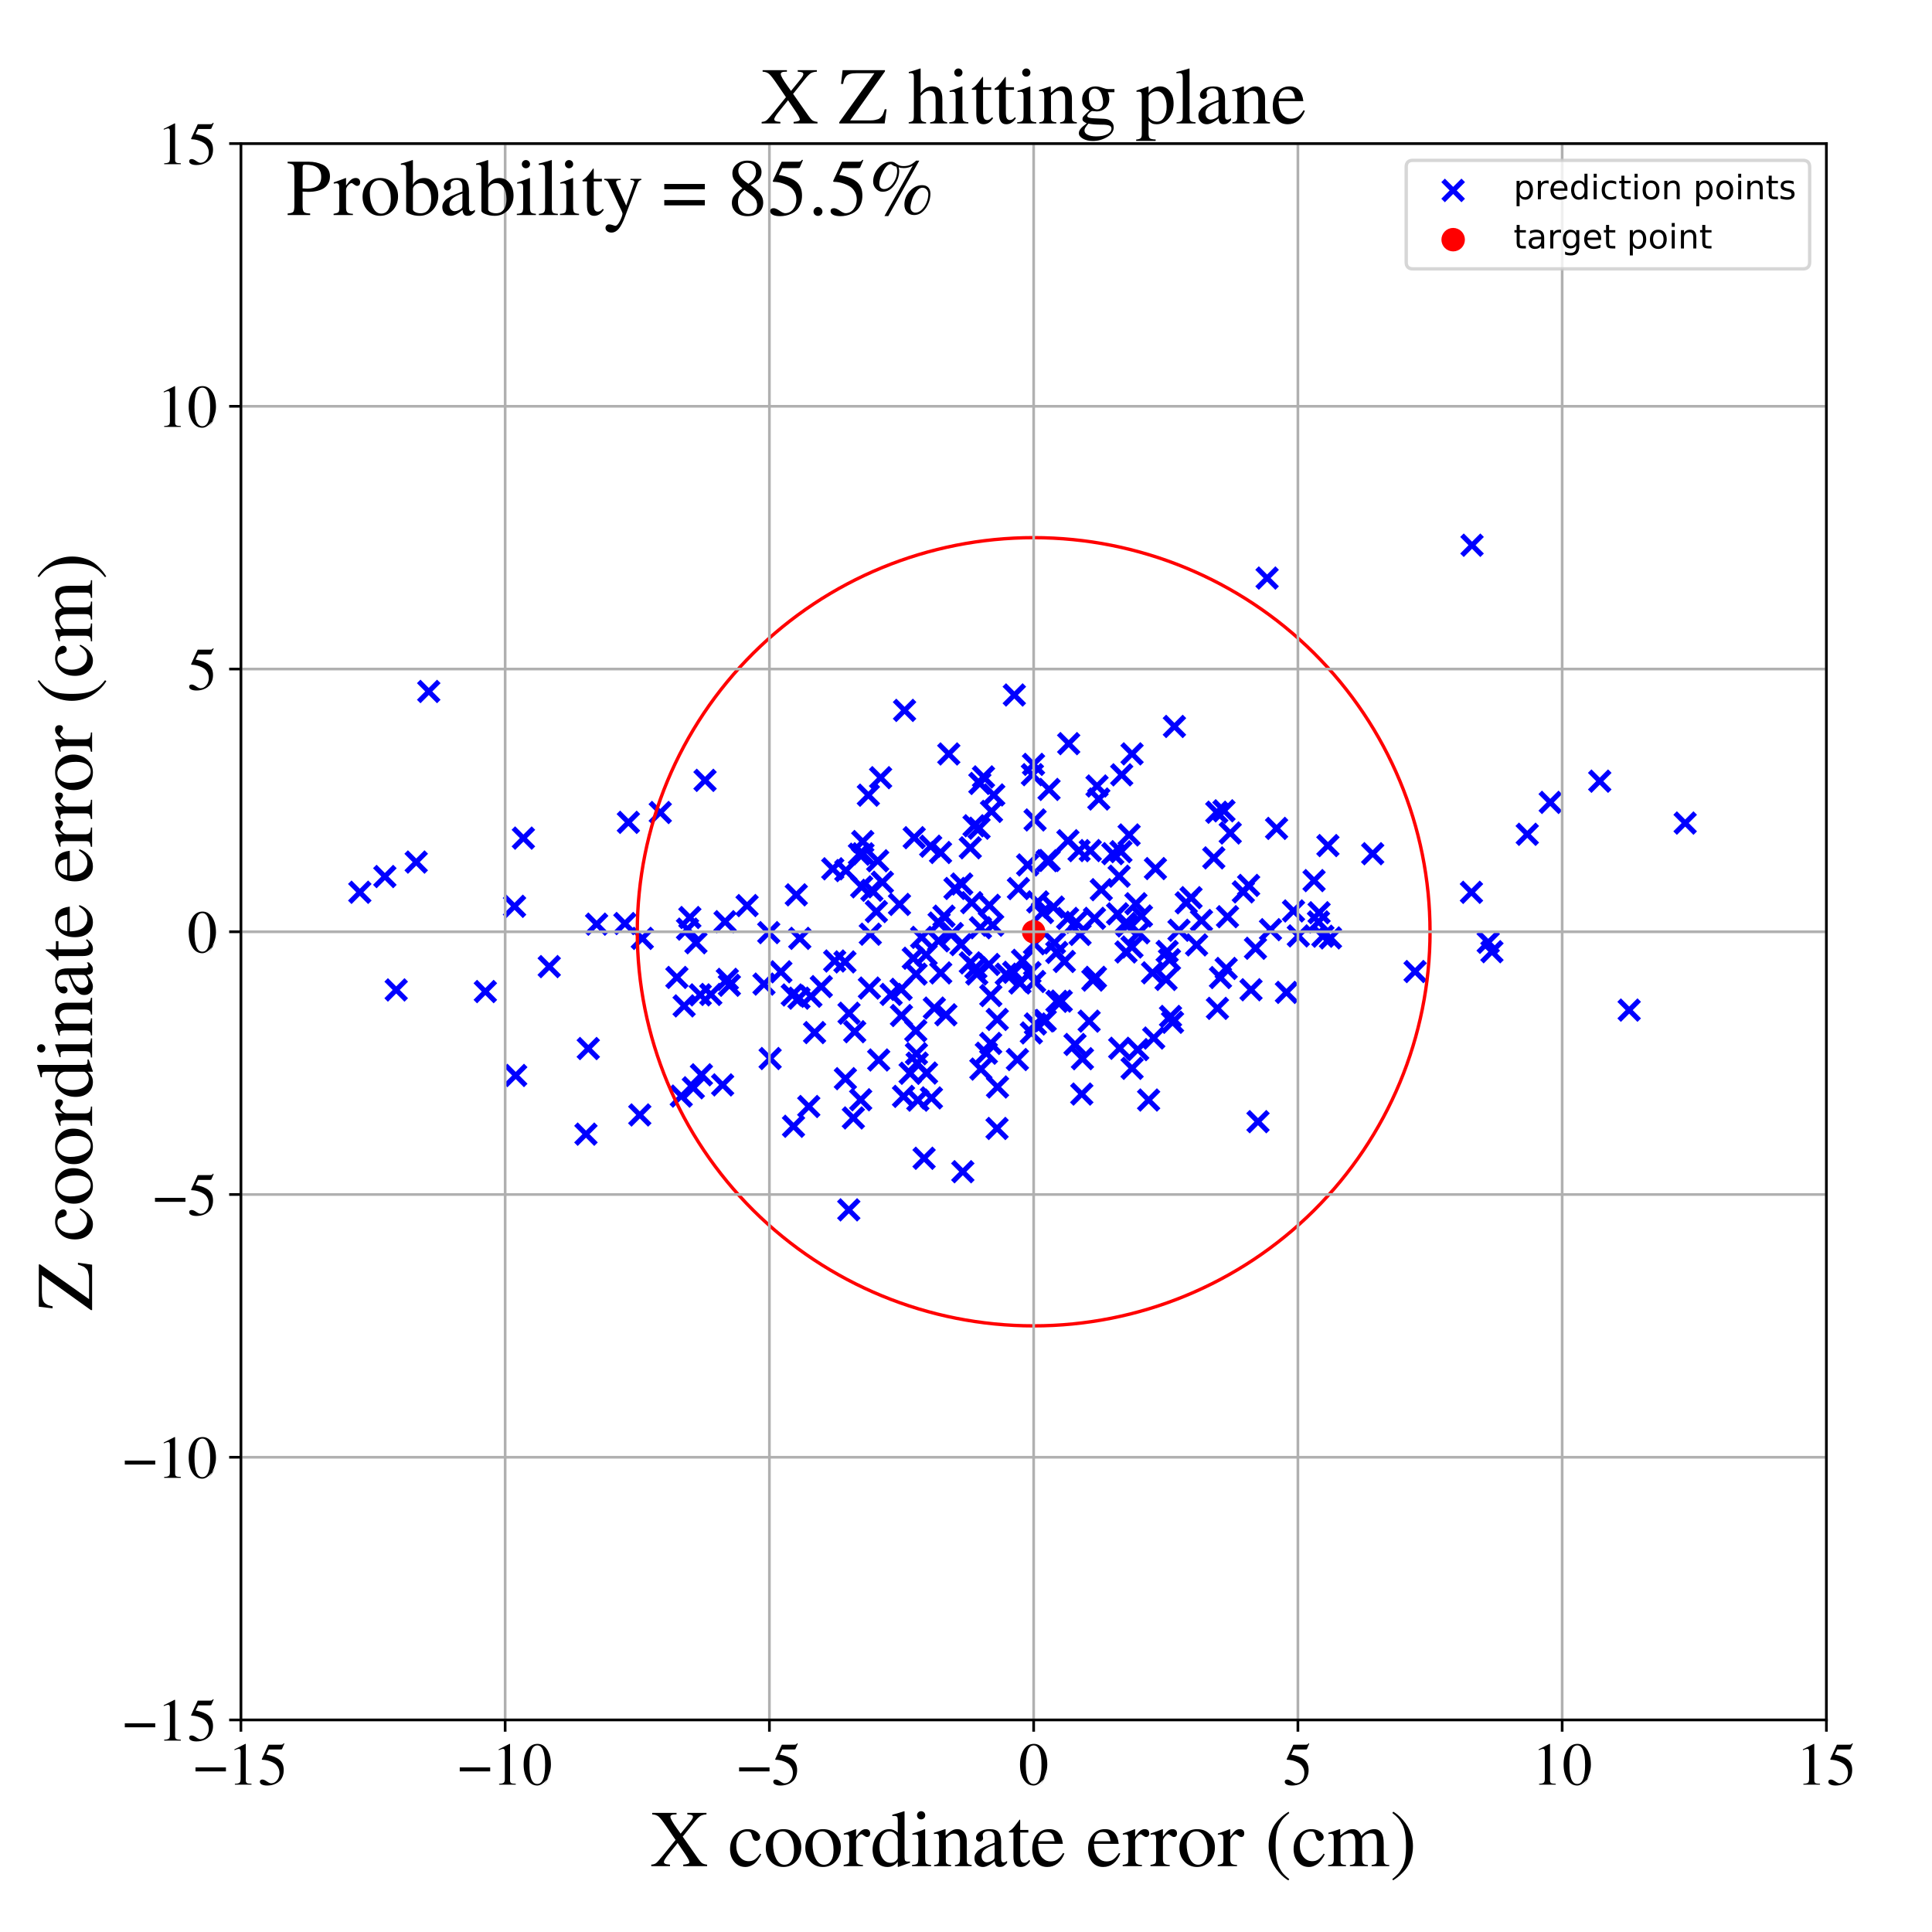 <?xml version="1.0" encoding="utf-8" standalone="no"?>
<!DOCTYPE svg PUBLIC "-//W3C//DTD SVG 1.1//EN"
  "http://www.w3.org/Graphics/SVG/1.1/DTD/svg11.dtd">
<!-- Created with matplotlib (https://matplotlib.org/) -->
<svg height="576pt" version="1.1" viewBox="0 0 576 576" width="576pt" xmlns="http://www.w3.org/2000/svg" xmlns:xlink="http://www.w3.org/1999/xlink">
 <defs>
  <style type="text/css">
*{stroke-linecap:butt;stroke-linejoin:round;}
  </style>
 </defs>
 <g id="figure_1">
  <g id="patch_1">
   <path d="M 0 576 
L 576 576 
L 576 0 
L 0 0 
z
" style="fill:#ffffff;"/>
  </g>
  <g id="axes_1">
   <g id="patch_2">
    <path d="M 71.822 512.784 
L 544.52 512.784 
L 544.52 42.802 
L 71.822 42.802 
z
" style="fill:#ffffff;"/>
   </g>
   <g id="PathCollection_1">
    <defs>
     <path d="M -3 3 
L 3 -3 
M -3 -3 
L 3 3 
" id="m626bd2fedf" style="stroke:#0000ff;stroke-width:1.5;"/>
    </defs>
    <g clip-path="url(#p871302bb11)">
     <use style="fill:#0000ff;stroke:#0000ff;stroke-width:1.5;" x="302.407" xlink:href="#m626bd2fedf" y="207.203"/>
     <use style="fill:#0000ff;stroke:#0000ff;stroke-width:1.5;" x="241.759" xlink:href="#m626bd2fedf" y="297.031"/>
     <use style="fill:#0000ff;stroke:#0000ff;stroke-width:1.5;" x="293.218" xlink:href="#m626bd2fedf" y="231.62"/>
     <use style="fill:#0000ff;stroke:#0000ff;stroke-width:1.5;" x="444.797" xlink:href="#m626bd2fedf" y="283.735"/>
     <use style="fill:#0000ff;stroke:#0000ff;stroke-width:1.5;" x="462.186" xlink:href="#m626bd2fedf" y="239.221"/>
     <use style="fill:#0000ff;stroke:#0000ff;stroke-width:1.5;" x="358.2" xlink:href="#m626bd2fedf" y="274.43"/>
     <use style="fill:#0000ff;stroke:#0000ff;stroke-width:1.5;" x="289.289" xlink:href="#m626bd2fedf" y="287.066"/>
     <use style="fill:#0000ff;stroke:#0000ff;stroke-width:1.5;" x="311.21" xlink:href="#m626bd2fedf" y="304.378"/>
     <use style="fill:#0000ff;stroke:#0000ff;stroke-width:1.5;" x="177.874" xlink:href="#m626bd2fedf" y="275.525"/>
     <use style="fill:#0000ff;stroke:#0000ff;stroke-width:1.5;" x="320.82" xlink:href="#m626bd2fedf" y="274.969"/>
     <use style="fill:#0000ff;stroke:#0000ff;stroke-width:1.5;" x="333.658" xlink:href="#m626bd2fedf" y="261.223"/>
     <use style="fill:#0000ff;stroke:#0000ff;stroke-width:1.5;" x="295.393" xlink:href="#m626bd2fedf" y="296.816"/>
     <use style="fill:#0000ff;stroke:#0000ff;stroke-width:1.5;" x="28.539" xlink:href="#m626bd2fedf" y="281.025"/>
     <use style="fill:#0000ff;stroke:#0000ff;stroke-width:1.5;" x="393.083" xlink:href="#m626bd2fedf" y="274.853"/>
     <use style="fill:#0000ff;stroke:#0000ff;stroke-width:1.5;" x="314.37" xlink:href="#m626bd2fedf" y="281.115"/>
     <use style="fill:#0000ff;stroke:#0000ff;stroke-width:1.5;" x="254.819" xlink:href="#m626bd2fedf" y="307.591"/>
     <use style="fill:#0000ff;stroke:#0000ff;stroke-width:1.5;" x="325.049" xlink:href="#m626bd2fedf" y="253.589"/>
     <use style="fill:#0000ff;stroke:#0000ff;stroke-width:1.5;" x="336.631" xlink:href="#m626bd2fedf" y="248.929"/>
     <use style="fill:#0000ff;stroke:#0000ff;stroke-width:1.5;" x="335.703" xlink:href="#m626bd2fedf" y="283.82"/>
     <use style="fill:#0000ff;stroke:#0000ff;stroke-width:1.5;" x="174.697" xlink:href="#m626bd2fedf" y="338.132"/>
     <use style="fill:#0000ff;stroke:#0000ff;stroke-width:1.5;" x="348.974" xlink:href="#m626bd2fedf" y="303.037"/>
     <use style="fill:#0000ff;stroke:#0000ff;stroke-width:1.5;" x="187.345" xlink:href="#m626bd2fedf" y="245.175"/>
     <use style="fill:#0000ff;stroke:#0000ff;stroke-width:1.5;" x="259.2" xlink:href="#m626bd2fedf" y="294.577"/>
     <use style="fill:#0000ff;stroke:#0000ff;stroke-width:1.5;" x="263.075" xlink:href="#m626bd2fedf" y="263.025"/>
     <use style="fill:#0000ff;stroke:#0000ff;stroke-width:1.5;" x="252.042" xlink:href="#m626bd2fedf" y="321.592"/>
     <use style="fill:#0000ff;stroke:#0000ff;stroke-width:1.5;" x="6.853" xlink:href="#m626bd2fedf" y="247.161"/>
     <use style="fill:#0000ff;stroke:#0000ff;stroke-width:1.5;" x="303.325" xlink:href="#m626bd2fedf" y="315.886"/>
     <use style="fill:#0000ff;stroke:#0000ff;stroke-width:1.5;" x="455.334" xlink:href="#m626bd2fedf" y="248.734"/>
     <use style="fill:#0000ff;stroke:#0000ff;stroke-width:1.5;" x="217.456" xlink:href="#m626bd2fedf" y="293.745"/>
     <use style="fill:#0000ff;stroke:#0000ff;stroke-width:1.5;" x="241.125" xlink:href="#m626bd2fedf" y="329.889"/>
     <use style="fill:#0000ff;stroke:#0000ff;stroke-width:1.5;" x="365.567" xlink:href="#m626bd2fedf" y="288.727"/>
     <use style="fill:#0000ff;stroke:#0000ff;stroke-width:1.5;" x="229.19" xlink:href="#m626bd2fedf" y="278.047"/>
     <use style="fill:#0000ff;stroke:#0000ff;stroke-width:1.5;" x="327.595" xlink:href="#m626bd2fedf" y="238.219"/>
     <use style="fill:#0000ff;stroke:#0000ff;stroke-width:1.5;" x="210.2" xlink:href="#m626bd2fedf" y="232.653"/>
     <use style="fill:#0000ff;stroke:#0000ff;stroke-width:1.5;" x="333.194" xlink:href="#m626bd2fedf" y="272.443"/>
     <use style="fill:#0000ff;stroke:#0000ff;stroke-width:1.5;" x="312.756" xlink:href="#m626bd2fedf" y="235.357"/>
     <use style="fill:#0000ff;stroke:#0000ff;stroke-width:1.5;" x="396.661" xlink:href="#m626bd2fedf" y="279.628"/>
     <use style="fill:#0000ff;stroke:#0000ff;stroke-width:1.5;" x="292.307" xlink:href="#m626bd2fedf" y="276.604"/>
     <use style="fill:#0000ff;stroke:#0000ff;stroke-width:1.5;" x="114.739" xlink:href="#m626bd2fedf" y="261.328"/>
     <use style="fill:#0000ff;stroke:#0000ff;stroke-width:1.5;" x="297.323" xlink:href="#m626bd2fedf" y="303.929"/>
     <use style="fill:#0000ff;stroke:#0000ff;stroke-width:1.5;" x="320.499" xlink:href="#m626bd2fedf" y="311.39"/>
     <use style="fill:#0000ff;stroke:#0000ff;stroke-width:1.5;" x="229.602" xlink:href="#m626bd2fedf" y="315.585"/>
     <use style="fill:#0000ff;stroke:#0000ff;stroke-width:1.5;" x="153.406" xlink:href="#m626bd2fedf" y="270.208"/>
     <use style="fill:#0000ff;stroke:#0000ff;stroke-width:1.5;" x="374.305" xlink:href="#m626bd2fedf" y="282.715"/>
     <use style="fill:#0000ff;stroke:#0000ff;stroke-width:1.5;" x="387.077" xlink:href="#m626bd2fedf" y="279.021"/>
     <use style="fill:#0000ff;stroke:#0000ff;stroke-width:1.5;" x="391.768" xlink:href="#m626bd2fedf" y="262.539"/>
     <use style="fill:#0000ff;stroke:#0000ff;stroke-width:1.5;" x="350.136" xlink:href="#m626bd2fedf" y="216.582"/>
     <use style="fill:#0000ff;stroke:#0000ff;stroke-width:1.5;" x="377.767" xlink:href="#m626bd2fedf" y="172.342"/>
     <use style="fill:#0000ff;stroke:#0000ff;stroke-width:1.5;" x="276.107" xlink:href="#m626bd2fedf" y="284.645"/>
     <use style="fill:#0000ff;stroke:#0000ff;stroke-width:1.5;" x="252.174" xlink:href="#m626bd2fedf" y="259.555"/>
     <use style="fill:#0000ff;stroke:#0000ff;stroke-width:1.5;" x="335.482" xlink:href="#m626bd2fedf" y="275.31"/>
     <use style="fill:#0000ff;stroke:#0000ff;stroke-width:1.5;" x="257.22" xlink:href="#m626bd2fedf" y="250.893"/>
     <use style="fill:#0000ff;stroke:#0000ff;stroke-width:1.5;" x="261.668" xlink:href="#m626bd2fedf" y="256.629"/>
     <use style="fill:#0000ff;stroke:#0000ff;stroke-width:1.5;" x="216.848" xlink:href="#m626bd2fedf" y="291.978"/>
     <use style="fill:#0000ff;stroke:#0000ff;stroke-width:1.5;" x="190.744" xlink:href="#m626bd2fedf" y="332.406"/>
     <use style="fill:#0000ff;stroke:#0000ff;stroke-width:1.5;" x="294.819" xlink:href="#m626bd2fedf" y="287.541"/>
     <use style="fill:#0000ff;stroke:#0000ff;stroke-width:1.5;" x="206.71" xlink:href="#m626bd2fedf" y="324.31"/>
     <use style="fill:#0000ff;stroke:#0000ff;stroke-width:1.5;" x="272.28" xlink:href="#m626bd2fedf" y="285.689"/>
     <use style="fill:#0000ff;stroke:#0000ff;stroke-width:1.5;" x="256.225" xlink:href="#m626bd2fedf" y="254.675"/>
     <use style="fill:#0000ff;stroke:#0000ff;stroke-width:1.5;" x="343.606" xlink:href="#m626bd2fedf" y="290.032"/>
     <use style="fill:#0000ff;stroke:#0000ff;stroke-width:1.5;" x="273.107" xlink:href="#m626bd2fedf" y="290.413"/>
     <use style="fill:#0000ff;stroke:#0000ff;stroke-width:1.5;" x="306.375" xlink:href="#m626bd2fedf" y="257.868"/>
     <use style="fill:#0000ff;stroke:#0000ff;stroke-width:1.5;" x="265.681" xlink:href="#m626bd2fedf" y="296.464"/>
     <use style="fill:#0000ff;stroke:#0000ff;stroke-width:1.5;" x="273.433" xlink:href="#m626bd2fedf" y="316.946"/>
     <use style="fill:#0000ff;stroke:#0000ff;stroke-width:1.5;" x="153.746" xlink:href="#m626bd2fedf" y="320.635"/>
     <use style="fill:#0000ff;stroke:#0000ff;stroke-width:1.5;" x="438.693" xlink:href="#m626bd2fedf" y="266.034"/>
     <use style="fill:#0000ff;stroke:#0000ff;stroke-width:1.5;" x="340.308" xlink:href="#m626bd2fedf" y="273.091"/>
     <use style="fill:#0000ff;stroke:#0000ff;stroke-width:1.5;" x="-1" xlink:href="#m626bd2fedf" y="319.844"/>
     <use style="fill:#0000ff;stroke:#0000ff;stroke-width:1.5;" x="-1" xlink:href="#m626bd2fedf" y="321.289"/>
     <use style="fill:#0000ff;stroke:#0000ff;stroke-width:1.5;" x="302.22" xlink:href="#m626bd2fedf" y="289.876"/>
     <use style="fill:#0000ff;stroke:#0000ff;stroke-width:1.5;" x="349.575" xlink:href="#m626bd2fedf" y="304.781"/>
     <use style="fill:#0000ff;stroke:#0000ff;stroke-width:1.5;" x="315.111" xlink:href="#m626bd2fedf" y="298.534"/>
     <use style="fill:#0000ff;stroke:#0000ff;stroke-width:1.5;" x="372.261" xlink:href="#m626bd2fedf" y="263.969"/>
     <use style="fill:#0000ff;stroke:#0000ff;stroke-width:1.5;" x="303.629" xlink:href="#m626bd2fedf" y="264.915"/>
     <use style="fill:#0000ff;stroke:#0000ff;stroke-width:1.5;" x="363.866" xlink:href="#m626bd2fedf" y="291.447"/>
     <use style="fill:#0000ff;stroke:#0000ff;stroke-width:1.5;" x="347.969" xlink:href="#m626bd2fedf" y="283.652"/>
     <use style="fill:#0000ff;stroke:#0000ff;stroke-width:1.5;" x="238.443" xlink:href="#m626bd2fedf" y="279.757"/>
     <use style="fill:#0000ff;stroke:#0000ff;stroke-width:1.5;" x="66.978" xlink:href="#m626bd2fedf" y="291.683"/>
     <use style="fill:#0000ff;stroke:#0000ff;stroke-width:1.5;" x="277.473" xlink:href="#m626bd2fedf" y="252.287"/>
     <use style="fill:#0000ff;stroke:#0000ff;stroke-width:1.5;" x="366.78" xlink:href="#m626bd2fedf" y="248.348"/>
     <use style="fill:#0000ff;stroke:#0000ff;stroke-width:1.5;" x="310.805" xlink:href="#m626bd2fedf" y="272.067"/>
     <use style="fill:#0000ff;stroke:#0000ff;stroke-width:1.5;" x="321.7" xlink:href="#m626bd2fedf" y="253.605"/>
     <use style="fill:#0000ff;stroke:#0000ff;stroke-width:1.5;" x="268.648" xlink:href="#m626bd2fedf" y="294.959"/>
     <use style="fill:#0000ff;stroke:#0000ff;stroke-width:1.5;" x="394.399" xlink:href="#m626bd2fedf" y="279.119"/>
     <use style="fill:#0000ff;stroke:#0000ff;stroke-width:1.5;" x="380.593" xlink:href="#m626bd2fedf" y="246.976"/>
     <use style="fill:#0000ff;stroke:#0000ff;stroke-width:1.5;" x="222.73" xlink:href="#m626bd2fedf" y="269.985"/>
     <use style="fill:#0000ff;stroke:#0000ff;stroke-width:1.5;" x="334.424" xlink:href="#m626bd2fedf" y="231.006"/>
     <use style="fill:#0000ff;stroke:#0000ff;stroke-width:1.5;" x="244.857" xlink:href="#m626bd2fedf" y="294.143"/>
     <use style="fill:#0000ff;stroke:#0000ff;stroke-width:1.5;" x="294.067" xlink:href="#m626bd2fedf" y="313.995"/>
     <use style="fill:#0000ff;stroke:#0000ff;stroke-width:1.5;" x="253.055" xlink:href="#m626bd2fedf" y="360.703"/>
     <use style="fill:#0000ff;stroke:#0000ff;stroke-width:1.5;" x="318.616" xlink:href="#m626bd2fedf" y="221.706"/>
     <use style="fill:#0000ff;stroke:#0000ff;stroke-width:1.5;" x="215.446" xlink:href="#m626bd2fedf" y="323.447"/>
     <use style="fill:#0000ff;stroke:#0000ff;stroke-width:1.5;" x="292.13" xlink:href="#m626bd2fedf" y="233.571"/>
     <use style="fill:#0000ff;stroke:#0000ff;stroke-width:1.5;" x="326.599" xlink:href="#m626bd2fedf" y="291.375"/>
     <use style="fill:#0000ff;stroke:#0000ff;stroke-width:1.5;" x="295.362" xlink:href="#m626bd2fedf" y="311.08"/>
     <use style="fill:#0000ff;stroke:#0000ff;stroke-width:1.5;" x="273.641" xlink:href="#m626bd2fedf" y="327.997"/>
     <use style="fill:#0000ff;stroke:#0000ff;stroke-width:1.5;" x="348.663" xlink:href="#m626bd2fedf" y="286.122"/>
     <use style="fill:#0000ff;stroke:#0000ff;stroke-width:1.5;" x="284.711" xlink:href="#m626bd2fedf" y="264.879"/>
     <use style="fill:#0000ff;stroke:#0000ff;stroke-width:1.5;" x="312.785" xlink:href="#m626bd2fedf" y="256.539"/>
     <use style="fill:#0000ff;stroke:#0000ff;stroke-width:1.5;" x="271.339" xlink:href="#m626bd2fedf" y="319.979"/>
     <use style="fill:#0000ff;stroke:#0000ff;stroke-width:1.5;" x="278.563" xlink:href="#m626bd2fedf" y="300.546"/>
     <use style="fill:#0000ff;stroke:#0000ff;stroke-width:1.5;" x="336.075" xlink:href="#m626bd2fedf" y="276.057"/>
     <use style="fill:#0000ff;stroke:#0000ff;stroke-width:1.5;" x="378.78" xlink:href="#m626bd2fedf" y="277.167"/>
     <use style="fill:#0000ff;stroke:#0000ff;stroke-width:1.5;" x="211.916" xlink:href="#m626bd2fedf" y="296.477"/>
     <use style="fill:#0000ff;stroke:#0000ff;stroke-width:1.5;" x="334.193" xlink:href="#m626bd2fedf" y="253.91"/>
     <use style="fill:#0000ff;stroke:#0000ff;stroke-width:1.5;" x="317.325" xlink:href="#m626bd2fedf" y="286.65"/>
     <use style="fill:#0000ff;stroke:#0000ff;stroke-width:1.5;" x="232.806" xlink:href="#m626bd2fedf" y="289.728"/>
     <use style="fill:#0000ff;stroke:#0000ff;stroke-width:1.5;" x="372.976" xlink:href="#m626bd2fedf" y="295.084"/>
     <use style="fill:#0000ff;stroke:#0000ff;stroke-width:1.5;" x="339.508" xlink:href="#m626bd2fedf" y="278.106"/>
     <use style="fill:#0000ff;stroke:#0000ff;stroke-width:1.5;" x="156.041" xlink:href="#m626bd2fedf" y="249.873"/>
     <use style="fill:#0000ff;stroke:#0000ff;stroke-width:1.5;" x="297.253" xlink:href="#m626bd2fedf" y="336.433"/>
     <use style="fill:#0000ff;stroke:#0000ff;stroke-width:1.5;" x="294.955" xlink:href="#m626bd2fedf" y="269.907"/>
     <use style="fill:#0000ff;stroke:#0000ff;stroke-width:1.5;" x="318.386" xlink:href="#m626bd2fedf" y="250.645"/>
     <use style="fill:#0000ff;stroke:#0000ff;stroke-width:1.5;" x="-1" xlink:href="#m626bd2fedf" y="298.737"/>
     <use style="fill:#0000ff;stroke:#0000ff;stroke-width:1.5;" x="-1" xlink:href="#m626bd2fedf" y="301.802"/>
     <use style="fill:#0000ff;stroke:#0000ff;stroke-width:1.5;" x="370.682" xlink:href="#m626bd2fedf" y="265.9"/>
     <use style="fill:#0000ff;stroke:#0000ff;stroke-width:1.5;" x="-1" xlink:href="#m626bd2fedf" y="86.211"/>
     <use style="fill:#0000ff;stroke:#0000ff;stroke-width:1.5;" x="-1" xlink:href="#m626bd2fedf" y="126.269"/>
     <use style="fill:#0000ff;stroke:#0000ff;stroke-width:1.5;" x="277.694" xlink:href="#m626bd2fedf" y="327.328"/>
     <use style="fill:#0000ff;stroke:#0000ff;stroke-width:1.5;" x="289.276" xlink:href="#m626bd2fedf" y="252.763"/>
     <use style="fill:#0000ff;stroke:#0000ff;stroke-width:1.5;" x="256.896" xlink:href="#m626bd2fedf" y="264.403"/>
     <use style="fill:#0000ff;stroke:#0000ff;stroke-width:1.5;" x="438.868" xlink:href="#m626bd2fedf" y="162.556"/>
     <use style="fill:#0000ff;stroke:#0000ff;stroke-width:1.5;" x="280.408" xlink:href="#m626bd2fedf" y="254.163"/>
     <use style="fill:#0000ff;stroke:#0000ff;stroke-width:1.5;" x="279.983" xlink:href="#m626bd2fedf" y="275.197"/>
     <use style="fill:#0000ff;stroke:#0000ff;stroke-width:1.5;" x="476.942" xlink:href="#m626bd2fedf" y="232.897"/>
     <use style="fill:#0000ff;stroke:#0000ff;stroke-width:1.5;" x="283.916" xlink:href="#m626bd2fedf" y="278.326"/>
     <use style="fill:#0000ff;stroke:#0000ff;stroke-width:1.5;" x="203.963" xlink:href="#m626bd2fedf" y="299.892"/>
     <use style="fill:#0000ff;stroke:#0000ff;stroke-width:1.5;" x="127.825" xlink:href="#m626bd2fedf" y="206.149"/>
     <use style="fill:#0000ff;stroke:#0000ff;stroke-width:1.5;" x="268.17" xlink:href="#m626bd2fedf" y="269.642"/>
     <use style="fill:#0000ff;stroke:#0000ff;stroke-width:1.5;" x="163.75" xlink:href="#m626bd2fedf" y="288.179"/>
     <use style="fill:#0000ff;stroke:#0000ff;stroke-width:1.5;" x="485.715" xlink:href="#m626bd2fedf" y="301.15"/>
     <use style="fill:#0000ff;stroke:#0000ff;stroke-width:1.5;" x="280.463" xlink:href="#m626bd2fedf" y="290.06"/>
     <use style="fill:#0000ff;stroke:#0000ff;stroke-width:1.5;" x="409.249" xlink:href="#m626bd2fedf" y="254.521"/>
     <use style="fill:#0000ff;stroke:#0000ff;stroke-width:1.5;" x="356.748" xlink:href="#m626bd2fedf" y="281.708"/>
     <use style="fill:#0000ff;stroke:#0000ff;stroke-width:1.5;" x="362.769" xlink:href="#m626bd2fedf" y="242.158"/>
     <use style="fill:#0000ff;stroke:#0000ff;stroke-width:1.5;" x="307.483" xlink:href="#m626bd2fedf" y="307.952"/>
     <use style="fill:#0000ff;stroke:#0000ff;stroke-width:1.5;" x="2.022" xlink:href="#m626bd2fedf" y="172.334"/>
     <use style="fill:#0000ff;stroke:#0000ff;stroke-width:1.5;" x="25.878" xlink:href="#m626bd2fedf" y="282.737"/>
     <use style="fill:#0000ff;stroke:#0000ff;stroke-width:1.5;" x="227.771" xlink:href="#m626bd2fedf" y="293.394"/>
     <use style="fill:#0000ff;stroke:#0000ff;stroke-width:1.5;" x="443.688" xlink:href="#m626bd2fedf" y="280.94"/>
     <use style="fill:#0000ff;stroke:#0000ff;stroke-width:1.5;" x="259.94" xlink:href="#m626bd2fedf" y="265.431"/>
     <use style="fill:#0000ff;stroke:#0000ff;stroke-width:1.5;" x="290.938" xlink:href="#m626bd2fedf" y="288.536"/>
     <use style="fill:#0000ff;stroke:#0000ff;stroke-width:1.5;" x="191.496" xlink:href="#m626bd2fedf" y="279.767"/>
     <use style="fill:#0000ff;stroke:#0000ff;stroke-width:1.5;" x="269.369" xlink:href="#m626bd2fedf" y="326.874"/>
     <use style="fill:#0000ff;stroke:#0000ff;stroke-width:1.5;" x="326.308" xlink:href="#m626bd2fedf" y="273.79"/>
     <use style="fill:#0000ff;stroke:#0000ff;stroke-width:1.5;" x="297.396" xlink:href="#m626bd2fedf" y="324.071"/>
     <use style="fill:#0000ff;stroke:#0000ff;stroke-width:1.5;" x="311.623" xlink:href="#m626bd2fedf" y="304.237"/>
     <use style="fill:#0000ff;stroke:#0000ff;stroke-width:1.5;" x="20.933" xlink:href="#m626bd2fedf" y="276.674"/>
     <use style="fill:#0000ff;stroke:#0000ff;stroke-width:1.5;" x="502.408" xlink:href="#m626bd2fedf" y="245.387"/>
     <use style="fill:#0000ff;stroke:#0000ff;stroke-width:1.5;" x="248.276" xlink:href="#m626bd2fedf" y="259.022"/>
     <use style="fill:#0000ff;stroke:#0000ff;stroke-width:1.5;" x="118.122" xlink:href="#m626bd2fedf" y="295.138"/>
     <use style="fill:#0000ff;stroke:#0000ff;stroke-width:1.5;" x="236.575" xlink:href="#m626bd2fedf" y="335.787"/>
     <use style="fill:#0000ff;stroke:#0000ff;stroke-width:1.5;" x="308.454" xlink:href="#m626bd2fedf" y="292.619"/>
     <use style="fill:#0000ff;stroke:#0000ff;stroke-width:1.5;" x="242.856" xlink:href="#m626bd2fedf" y="307.849"/>
     <use style="fill:#0000ff;stroke:#0000ff;stroke-width:1.5;" x="327.06" xlink:href="#m626bd2fedf" y="234.335"/>
     <use style="fill:#0000ff;stroke:#0000ff;stroke-width:1.5;" x="251.91" xlink:href="#m626bd2fedf" y="286.78"/>
     <use style="fill:#0000ff;stroke:#0000ff;stroke-width:1.5;" x="289.693" xlink:href="#m626bd2fedf" y="269.117"/>
     <use style="fill:#0000ff;stroke:#0000ff;stroke-width:1.5;" x="257.295" xlink:href="#m626bd2fedf" y="254.553"/>
     <use style="fill:#0000ff;stroke:#0000ff;stroke-width:1.5;" x="248.852" xlink:href="#m626bd2fedf" y="286.511"/>
     <use style="fill:#0000ff;stroke:#0000ff;stroke-width:1.5;" x="385.645" xlink:href="#m626bd2fedf" y="271.583"/>
     <use style="fill:#0000ff;stroke:#0000ff;stroke-width:1.5;" x="344.478" xlink:href="#m626bd2fedf" y="258.953"/>
     <use style="fill:#0000ff;stroke:#0000ff;stroke-width:1.5;" x="291.893" xlink:href="#m626bd2fedf" y="246.916"/>
     <use style="fill:#0000ff;stroke:#0000ff;stroke-width:1.5;" x="144.7" xlink:href="#m626bd2fedf" y="295.617"/>
     <use style="fill:#0000ff;stroke:#0000ff;stroke-width:1.5;" x="296.279" xlink:href="#m626bd2fedf" y="237.001"/>
     <use style="fill:#0000ff;stroke:#0000ff;stroke-width:1.5;" x="276.235" xlink:href="#m626bd2fedf" y="319.916"/>
     <use style="fill:#0000ff;stroke:#0000ff;stroke-width:1.5;" x="268.756" xlink:href="#m626bd2fedf" y="302.768"/>
     <use style="fill:#0000ff;stroke:#0000ff;stroke-width:1.5;" x="308.409" xlink:href="#m626bd2fedf" y="281.367"/>
     <use style="fill:#0000ff;stroke:#0000ff;stroke-width:1.5;" x="273.025" xlink:href="#m626bd2fedf" y="307.298"/>
     <use style="fill:#0000ff;stroke:#0000ff;stroke-width:1.5;" x="209.121" xlink:href="#m626bd2fedf" y="320.437"/>
     <use style="fill:#0000ff;stroke:#0000ff;stroke-width:1.5;" x="331.767" xlink:href="#m626bd2fedf" y="254.506"/>
     <use style="fill:#0000ff;stroke:#0000ff;stroke-width:1.5;" x="307.069" xlink:href="#m626bd2fedf" y="289.981"/>
     <use style="fill:#0000ff;stroke:#0000ff;stroke-width:1.5;" x="254.42" xlink:href="#m626bd2fedf" y="333.298"/>
     <use style="fill:#0000ff;stroke:#0000ff;stroke-width:1.5;" x="286.496" xlink:href="#m626bd2fedf" y="281.613"/>
     <use style="fill:#0000ff;stroke:#0000ff;stroke-width:1.5;" x="286.725" xlink:href="#m626bd2fedf" y="263.558"/>
     <use style="fill:#0000ff;stroke:#0000ff;stroke-width:1.5;" x="314.043" xlink:href="#m626bd2fedf" y="270.433"/>
     <use style="fill:#0000ff;stroke:#0000ff;stroke-width:1.5;" x="351.495" xlink:href="#m626bd2fedf" y="277.345"/>
     <use style="fill:#0000ff;stroke:#0000ff;stroke-width:1.5;" x="339.2" xlink:href="#m626bd2fedf" y="312.928"/>
     <use style="fill:#0000ff;stroke:#0000ff;stroke-width:1.5;" x="300.007" xlink:href="#m626bd2fedf" y="290.445"/>
     <use style="fill:#0000ff;stroke:#0000ff;stroke-width:1.5;" x="282.869" xlink:href="#m626bd2fedf" y="224.783"/>
     <use style="fill:#0000ff;stroke:#0000ff;stroke-width:1.5;" x="259.47" xlink:href="#m626bd2fedf" y="278.519"/>
     <use style="fill:#0000ff;stroke:#0000ff;stroke-width:1.5;" x="295.96" xlink:href="#m626bd2fedf" y="275.824"/>
     <use style="fill:#0000ff;stroke:#0000ff;stroke-width:1.5;" x="281.435" xlink:href="#m626bd2fedf" y="273.139"/>
     <use style="fill:#0000ff;stroke:#0000ff;stroke-width:1.5;" x="322.716" xlink:href="#m626bd2fedf" y="315.635"/>
     <use style="fill:#0000ff;stroke:#0000ff;stroke-width:1.5;" x="203.106" xlink:href="#m626bd2fedf" y="326.787"/>
     <use style="fill:#0000ff;stroke:#0000ff;stroke-width:1.5;" x="290.395" xlink:href="#m626bd2fedf" y="246.19"/>
     <use style="fill:#0000ff;stroke:#0000ff;stroke-width:1.5;" x="337.513" xlink:href="#m626bd2fedf" y="318.511"/>
     <use style="fill:#0000ff;stroke:#0000ff;stroke-width:1.5;" x="308.593" xlink:href="#m626bd2fedf" y="244.456"/>
     <use style="fill:#0000ff;stroke:#0000ff;stroke-width:1.5;" x="328.332" xlink:href="#m626bd2fedf" y="265.248"/>
     <use style="fill:#0000ff;stroke:#0000ff;stroke-width:1.5;" x="253.127" xlink:href="#m626bd2fedf" y="302.081"/>
     <use style="fill:#0000ff;stroke:#0000ff;stroke-width:1.5;" x="273.223" xlink:href="#m626bd2fedf" y="314.161"/>
     <use style="fill:#0000ff;stroke:#0000ff;stroke-width:1.5;" x="325.819" xlink:href="#m626bd2fedf" y="292.206"/>
     <use style="fill:#0000ff;stroke:#0000ff;stroke-width:1.5;" x="295.598" xlink:href="#m626bd2fedf" y="241.905"/>
     <use style="fill:#0000ff;stroke:#0000ff;stroke-width:1.5;" x="355.088" xlink:href="#m626bd2fedf" y="267.629"/>
     <use style="fill:#0000ff;stroke:#0000ff;stroke-width:1.5;" x="308.695" xlink:href="#m626bd2fedf" y="305.285"/>
     <use style="fill:#0000ff;stroke:#0000ff;stroke-width:1.5;" x="304.073" xlink:href="#m626bd2fedf" y="293.067"/>
     <use style="fill:#0000ff;stroke:#0000ff;stroke-width:1.5;" x="322.003" xlink:href="#m626bd2fedf" y="278.587"/>
     <use style="fill:#0000ff;stroke:#0000ff;stroke-width:1.5;" x="186.301" xlink:href="#m626bd2fedf" y="275.337"/>
     <use style="fill:#0000ff;stroke:#0000ff;stroke-width:1.5;" x="383.529" xlink:href="#m626bd2fedf" y="295.869"/>
     <use style="fill:#0000ff;stroke:#0000ff;stroke-width:1.5;" x="304.86" xlink:href="#m626bd2fedf" y="286.306"/>
     <use style="fill:#0000ff;stroke:#0000ff;stroke-width:1.5;" x="315.069" xlink:href="#m626bd2fedf" y="283.955"/>
     <use style="fill:#0000ff;stroke:#0000ff;stroke-width:1.5;" x="201.807" xlink:href="#m626bd2fedf" y="291.412"/>
     <use style="fill:#0000ff;stroke:#0000ff;stroke-width:1.5;" x="261.281" xlink:href="#m626bd2fedf" y="271.767"/>
     <use style="fill:#0000ff;stroke:#0000ff;stroke-width:1.5;" x="361.877" xlink:href="#m626bd2fedf" y="255.767"/>
     <use style="fill:#0000ff;stroke:#0000ff;stroke-width:1.5;" x="322.522" xlink:href="#m626bd2fedf" y="326.178"/>
     <use style="fill:#0000ff;stroke:#0000ff;stroke-width:1.5;" x="216.161" xlink:href="#m626bd2fedf" y="274.79"/>
     <use style="fill:#0000ff;stroke:#0000ff;stroke-width:1.5;" x="256.602" xlink:href="#m626bd2fedf" y="327.878"/>
     <use style="fill:#0000ff;stroke:#0000ff;stroke-width:1.5;" x="258.887" xlink:href="#m626bd2fedf" y="237.075"/>
     <use style="fill:#0000ff;stroke:#0000ff;stroke-width:1.5;" x="107.275" xlink:href="#m626bd2fedf" y="266.016"/>
     <use style="fill:#0000ff;stroke:#0000ff;stroke-width:1.5;" x="307.796" xlink:href="#m626bd2fedf" y="230.958"/>
     <use style="fill:#0000ff;stroke:#0000ff;stroke-width:1.5;" x="337.487" xlink:href="#m626bd2fedf" y="282.335"/>
     <use style="fill:#0000ff;stroke:#0000ff;stroke-width:1.5;" x="272.558" xlink:href="#m626bd2fedf" y="249.746"/>
     <use style="fill:#0000ff;stroke:#0000ff;stroke-width:1.5;" x="362.962" xlink:href="#m626bd2fedf" y="300.629"/>
     <use style="fill:#0000ff;stroke:#0000ff;stroke-width:1.5;" x="364.907" xlink:href="#m626bd2fedf" y="241.735"/>
     <use style="fill:#0000ff;stroke:#0000ff;stroke-width:1.5;" x="175.389" xlink:href="#m626bd2fedf" y="312.607"/>
     <use style="fill:#0000ff;stroke:#0000ff;stroke-width:1.5;" x="279.822" xlink:href="#m626bd2fedf" y="280.492"/>
     <use style="fill:#0000ff;stroke:#0000ff;stroke-width:1.5;" x="196.855" xlink:href="#m626bd2fedf" y="242.239"/>
     <use style="fill:#0000ff;stroke:#0000ff;stroke-width:1.5;" x="395.901" xlink:href="#m626bd2fedf" y="252.096"/>
     <use style="fill:#0000ff;stroke:#0000ff;stroke-width:1.5;" x="312.197" xlink:href="#m626bd2fedf" y="256.598"/>
     <use style="fill:#0000ff;stroke:#0000ff;stroke-width:1.5;" x="261.97" xlink:href="#m626bd2fedf" y="316.019"/>
     <use style="fill:#0000ff;stroke:#0000ff;stroke-width:1.5;" x="393.271" xlink:href="#m626bd2fedf" y="272.121"/>
     <use style="fill:#0000ff;stroke:#0000ff;stroke-width:1.5;" x="421.885" xlink:href="#m626bd2fedf" y="289.651"/>
     <use style="fill:#0000ff;stroke:#0000ff;stroke-width:1.5;" x="309.393" xlink:href="#m626bd2fedf" y="268.888"/>
     <use style="fill:#0000ff;stroke:#0000ff;stroke-width:1.5;" x="337.508" xlink:href="#m626bd2fedf" y="224.757"/>
     <use style="fill:#0000ff;stroke:#0000ff;stroke-width:1.5;" x="333.823" xlink:href="#m626bd2fedf" y="312.529"/>
     <use style="fill:#0000ff;stroke:#0000ff;stroke-width:1.5;" x="308.13" xlink:href="#m626bd2fedf" y="227.889"/>
     <use style="fill:#0000ff;stroke:#0000ff;stroke-width:1.5;" x="365.963" xlink:href="#m626bd2fedf" y="273.303"/>
     <use style="fill:#0000ff;stroke:#0000ff;stroke-width:1.5;" x="347.64" xlink:href="#m626bd2fedf" y="292.01"/>
     <use style="fill:#0000ff;stroke:#0000ff;stroke-width:1.5;" x="281.997" xlink:href="#m626bd2fedf" y="302.548"/>
     <use style="fill:#0000ff;stroke:#0000ff;stroke-width:1.5;" x="269.684" xlink:href="#m626bd2fedf" y="211.797"/>
     <use style="fill:#0000ff;stroke:#0000ff;stroke-width:1.5;" x="205.668" xlink:href="#m626bd2fedf" y="273.55"/>
     <use style="fill:#0000ff;stroke:#0000ff;stroke-width:1.5;" x="262.543" xlink:href="#m626bd2fedf" y="231.86"/>
     <use style="fill:#0000ff;stroke:#0000ff;stroke-width:1.5;" x="318.289" xlink:href="#m626bd2fedf" y="273.809"/>
     <use style="fill:#0000ff;stroke:#0000ff;stroke-width:1.5;" x="324.712" xlink:href="#m626bd2fedf" y="304.441"/>
     <use style="fill:#0000ff;stroke:#0000ff;stroke-width:1.5;" x="287.049" xlink:href="#m626bd2fedf" y="349.329"/>
     <use style="fill:#0000ff;stroke:#0000ff;stroke-width:1.5;" x="124.088" xlink:href="#m626bd2fedf" y="257.014"/>
     <use style="fill:#0000ff;stroke:#0000ff;stroke-width:1.5;" x="353.661" xlink:href="#m626bd2fedf" y="269.166"/>
     <use style="fill:#0000ff;stroke:#0000ff;stroke-width:1.5;" x="236.201" xlink:href="#m626bd2fedf" y="296.637"/>
     <use style="fill:#0000ff;stroke:#0000ff;stroke-width:1.5;" x="292.434" xlink:href="#m626bd2fedf" y="318.735"/>
     <use style="fill:#0000ff;stroke:#0000ff;stroke-width:1.5;" x="204.973" xlink:href="#m626bd2fedf" y="277.004"/>
     <use style="fill:#0000ff;stroke:#0000ff;stroke-width:1.5;" x="338.659" xlink:href="#m626bd2fedf" y="269.437"/>
     <use style="fill:#0000ff;stroke:#0000ff;stroke-width:1.5;" x="375.056" xlink:href="#m626bd2fedf" y="334.41"/>
     <use style="fill:#0000ff;stroke:#0000ff;stroke-width:1.5;" x="207.486" xlink:href="#m626bd2fedf" y="281.068"/>
     <use style="fill:#0000ff;stroke:#0000ff;stroke-width:1.5;" x="237.405" xlink:href="#m626bd2fedf" y="266.784"/>
     <use style="fill:#0000ff;stroke:#0000ff;stroke-width:1.5;" x="275.504" xlink:href="#m626bd2fedf" y="345.323"/>
     <use style="fill:#0000ff;stroke:#0000ff;stroke-width:1.5;" x="343.969" xlink:href="#m626bd2fedf" y="309.479"/>
     <use style="fill:#0000ff;stroke:#0000ff;stroke-width:1.5;" x="316.403" xlink:href="#m626bd2fedf" y="298.462"/>
     <use style="fill:#0000ff;stroke:#0000ff;stroke-width:1.5;" x="208.774" xlink:href="#m626bd2fedf" y="296.607"/>
     <use style="fill:#0000ff;stroke:#0000ff;stroke-width:1.5;" x="342.445" xlink:href="#m626bd2fedf" y="327.957"/>
     <use style="fill:#0000ff;stroke:#0000ff;stroke-width:1.5;" x="274.771" xlink:href="#m626bd2fedf" y="279.461"/>
     <use style="fill:#0000ff;stroke:#0000ff;stroke-width:1.5;" x="238.201" xlink:href="#m626bd2fedf" y="297.587"/>
     <use style="fill:#0000ff;stroke:#0000ff;stroke-width:1.5;" x="-1" xlink:href="#m626bd2fedf" y="235.277"/>
     <use style="fill:#0000ff;stroke:#0000ff;stroke-width:1.5;" x="-1" xlink:href="#m626bd2fedf" y="228.904"/>
     <use style="fill:#0000ff;stroke:#0000ff;stroke-width:1.5;" x="291.218" xlink:href="#m626bd2fedf" y="290.39"/>
    </g>
   </g>
   <g id="PathCollection_2">
    <defs>
     <path d="M 0 3 
C 0.796 3 1.559 2.684 2.121 2.121 
C 2.684 1.559 3 0.796 3 0 
C 3 -0.796 2.684 -1.559 2.121 -2.121 
C 1.559 -2.684 0.796 -3 0 -3 
C -0.796 -3 -1.559 -2.684 -2.121 -2.121 
C -2.684 -1.559 -3 -0.796 -3 0 
C -3 0.796 -2.684 1.559 -2.121 2.121 
C -1.559 2.684 -0.796 3 0 3 
z
" id="mbccac8edf2" style="stroke:#ff0000;"/>
    </defs>
    <g clip-path="url(#p871302bb11)">
     <use style="fill:#ff0000;stroke:#ff0000;" x="308.171" xlink:href="#mbccac8edf2" y="277.793"/>
    </g>
   </g>
   <g id="patch_3">
    <path clip-path="url(#p871302bb11)" d="M 308.171 395.288 
C 339.511 395.288 369.572 382.908 391.733 360.875 
C 413.894 338.841 426.346 308.953 426.346 277.793 
C 426.346 246.633 413.894 216.745 391.733 194.711 
C 369.572 172.677 339.511 160.297 308.171 160.297 
C 276.831 160.297 246.77 172.677 224.609 194.711 
C 202.448 216.745 189.997 246.633 189.997 277.793 
C 189.997 308.953 202.448 338.841 224.609 360.875 
C 246.77 382.908 276.831 395.288 308.171 395.288 
z
" style="fill:none;stroke:#ff0000;stroke-linejoin:miter;"/>
   </g>
   <g id="matplotlib.axis_1">
    <g id="xtick_1">
     <g id="line2d_1">
      <path clip-path="url(#p871302bb11)" d="M 71.822 512.784 
L 71.822 42.802 
" style="fill:none;stroke:#b0b0b0;stroke-linecap:square;stroke-width:0.8;"/>
     </g>
     <g id="line2d_2">
      <defs>
       <path d="M 0 0 
L 0 3.5 
" id="m4efbade745" style="stroke:#000000;stroke-width:0.8;"/>
      </defs>
      <g>
       <use style="stroke:#000000;stroke-width:0.8;" x="71.822" xlink:href="#m4efbade745" y="512.784"/>
      </g>
     </g>
     <g id="text_1">
      <!-- −15 -->
      <defs>
       <path d="M 3 22 
L 3 28.594 
L 53.406 28.594 
L 53.406 22 
z
" id="FreeSerif-8722"/>
       <path d="M 18.297 59.297 
Q 16.5 59.297 11.094 57.094 
L 11.094 58.5 
L 29.094 67.594 
L 29.906 67.406 
L 29.906 7.406 
Q 29.906 3.797 31.703 2.688 
Q 33.5 1.594 39.406 1.5 
L 39.406 0 
L 11.797 0 
L 11.797 1.5 
Q 17.406 1.703 19.344 3.141 
Q 21.297 4.594 21.297 9.297 
L 21.297 54.594 
Q 21.297 59.297 18.297 59.297 
z
" id="FreeSerif-49"/>
       <path d="M 35.703 19.406 
Q 35.703 24.703 33.344 28.797 
Q 31 32.906 27.641 35.156 
Q 24.297 37.406 20.141 38.844 
Q 16 40.297 12.953 40.75 
Q 9.906 41.203 7.594 41.203 
Q 6.406 41.203 6.406 42 
Q 6.406 42.297 6.5 42.5 
L 17.406 66.203 
L 38.297 66.203 
Q 39.906 66.203 40.844 66.703 
Q 41.797 67.203 42.906 68.797 
L 43.797 68.094 
L 40 59.203 
Q 39.594 58.297 37.703 58.297 
L 18.094 58.297 
L 13.906 49.797 
Q 28.5 47.203 35.594 41.344 
Q 42.703 35.5 42.703 24.203 
Q 42.703 18.297 40.844 13.688 
Q 39 9.094 36.141 6.297 
Q 33.297 3.5 29.547 1.703 
Q 25.797 -0.094 22.344 -0.75 
Q 18.906 -1.406 15.406 -1.406 
Q 9.797 -1.406 6.5 0.25 
Q 3.203 1.906 3.203 4.797 
Q 3.203 8.5 7.5 8.5 
Q 10.297 8.5 14.75 5.391 
Q 19.203 2.297 21.797 2.297 
Q 27.703 2.297 31.703 7.25 
Q 35.703 12.203 35.703 19.406 
z
" id="FreeSerif-53"/>
      </defs>
      <g transform="translate(57.746 532.077)scale(0.18 -0.18)">
       <use xlink:href="#FreeSerif-8722"/>
       <use x="56.4" xlink:href="#FreeSerif-49"/>
       <use x="106.4" xlink:href="#FreeSerif-53"/>
      </g>
     </g>
    </g>
    <g id="xtick_2">
     <g id="line2d_3">
      <path clip-path="url(#p871302bb11)" d="M 150.605 512.784 
L 150.605 42.802 
" style="fill:none;stroke:#b0b0b0;stroke-linecap:square;stroke-width:0.8;"/>
     </g>
     <g id="line2d_4">
      <g>
       <use style="stroke:#000000;stroke-width:0.8;" x="150.605" xlink:href="#m4efbade745" y="512.784"/>
      </g>
     </g>
     <g id="text_2">
      <!-- −10 -->
      <defs>
       <path d="M 47.594 17.797 
Q 35.203 -1.406 25 -1.406 
Q 14.797 -1.406 8.594 8.391 
Q 2.406 18.203 2.406 33.594 
Q 2.406 48.094 8.594 57.844 
Q 14.797 67.594 25.406 67.594 
Q 35.203 67.594 41.391 58 
Q 47.594 48.406 47.594 33 
Q 47.594 17.797 35.203 -1.406 
z
M 25.094 65 
Q 12 65 12 32.703 
Q 12 1.203 25 1.203 
Q 38 1.203 38 32.797 
Q 38 48.5 34.703 56.75 
Q 31.406 65 25.094 65 
z
" id="FreeSerif-48"/>
      </defs>
      <g transform="translate(136.529 532.077)scale(0.18 -0.18)">
       <use xlink:href="#FreeSerif-8722"/>
       <use x="56.4" xlink:href="#FreeSerif-49"/>
       <use x="106.4" xlink:href="#FreeSerif-48"/>
      </g>
     </g>
    </g>
    <g id="xtick_3">
     <g id="line2d_5">
      <path clip-path="url(#p871302bb11)" d="M 229.388 512.784 
L 229.388 42.802 
" style="fill:none;stroke:#b0b0b0;stroke-linecap:square;stroke-width:0.8;"/>
     </g>
     <g id="line2d_6">
      <g>
       <use style="stroke:#000000;stroke-width:0.8;" x="229.388" xlink:href="#m4efbade745" y="512.784"/>
      </g>
     </g>
     <g id="text_3">
      <!-- −5 -->
      <g transform="translate(219.812 532.077)scale(0.18 -0.18)">
       <use xlink:href="#FreeSerif-8722"/>
       <use x="56.4" xlink:href="#FreeSerif-53"/>
      </g>
     </g>
    </g>
    <g id="xtick_4">
     <g id="line2d_7">
      <path clip-path="url(#p871302bb11)" d="M 308.171 512.784 
L 308.171 42.802 
" style="fill:none;stroke:#b0b0b0;stroke-linecap:square;stroke-width:0.8;"/>
     </g>
     <g id="line2d_8">
      <g>
       <use style="stroke:#000000;stroke-width:0.8;" x="308.171" xlink:href="#m4efbade745" y="512.784"/>
      </g>
     </g>
     <g id="text_4">
      <!-- 0 -->
      <g transform="translate(303.671 532.077)scale(0.18 -0.18)">
       <use xlink:href="#FreeSerif-48"/>
      </g>
     </g>
    </g>
    <g id="xtick_5">
     <g id="line2d_9">
      <path clip-path="url(#p871302bb11)" d="M 386.954 512.784 
L 386.954 42.802 
" style="fill:none;stroke:#b0b0b0;stroke-linecap:square;stroke-width:0.8;"/>
     </g>
     <g id="line2d_10">
      <g>
       <use style="stroke:#000000;stroke-width:0.8;" x="386.954" xlink:href="#m4efbade745" y="512.784"/>
      </g>
     </g>
     <g id="text_5">
      <!-- 5 -->
      <g transform="translate(382.454 532.077)scale(0.18 -0.18)">
       <use xlink:href="#FreeSerif-53"/>
      </g>
     </g>
    </g>
    <g id="xtick_6">
     <g id="line2d_11">
      <path clip-path="url(#p871302bb11)" d="M 465.737 512.784 
L 465.737 42.802 
" style="fill:none;stroke:#b0b0b0;stroke-linecap:square;stroke-width:0.8;"/>
     </g>
     <g id="line2d_12">
      <g>
       <use style="stroke:#000000;stroke-width:0.8;" x="465.737" xlink:href="#m4efbade745" y="512.784"/>
      </g>
     </g>
     <g id="text_6">
      <!-- 10 -->
      <g transform="translate(456.737 532.077)scale(0.18 -0.18)">
       <use xlink:href="#FreeSerif-49"/>
       <use x="50" xlink:href="#FreeSerif-48"/>
      </g>
     </g>
    </g>
    <g id="xtick_7">
     <g id="line2d_13">
      <path clip-path="url(#p871302bb11)" d="M 544.52 512.784 
L 544.52 42.802 
" style="fill:none;stroke:#b0b0b0;stroke-linecap:square;stroke-width:0.8;"/>
     </g>
     <g id="line2d_14">
      <g>
       <use style="stroke:#000000;stroke-width:0.8;" x="544.52" xlink:href="#m4efbade745" y="512.784"/>
      </g>
     </g>
     <g id="text_7">
      <!-- 15 -->
      <g transform="translate(535.52 532.077)scale(0.18 -0.18)">
       <use xlink:href="#FreeSerif-49"/>
       <use x="50" xlink:href="#FreeSerif-53"/>
      </g>
     </g>
    </g>
    <g id="text_8">
     <!-- X coordinate error (cm) -->
     <defs>
      <path d="M 69.594 66.203 
L 69.594 64.297 
Q 64.703 64 62.047 62.344 
Q 59.406 60.703 54.703 54.906 
L 40.094 36.703 
L 59.297 9.297 
Q 62.297 5 64.297 3.703 
Q 66.297 2.406 70.406 1.906 
L 70.406 0 
L 40.703 0 
L 40.703 1.906 
Q 44.797 2.297 46.594 2.938 
Q 48.406 3.594 48.406 5 
Q 48.406 7.203 43.297 14.797 
L 33.797 28.797 
L 21.906 14 
Q 16.703 7.5 16.703 5.406 
Q 16.703 3.703 18.297 2.953 
Q 19.906 2.203 24.297 1.906 
L 24.297 0 
L 1 0 
L 1 1.906 
Q 4.906 2.203 7 3.797 
Q 9.094 5.406 15.5 13.297 
L 31.203 32.594 
L 20.297 48.594 
Q 13.297 58.906 10.25 61.5 
Q 7.203 64.094 2.203 64.297 
L 2.203 66.203 
L 32.406 66.203 
L 32.406 64.297 
L 29.594 64.203 
Q 24.797 64.094 24.797 61.297 
Q 24.797 58.094 33.297 46.297 
L 37.5 40.406 
L 48.797 54.203 
Q 52.797 59.203 52.797 61.094 
Q 52.797 62.797 51.344 63.438 
Q 49.906 64.094 45.797 64.297 
L 45.797 66.203 
z
" id="FreeSerif-88"/>
      <path id="FreeSerif-32"/>
      <path d="M 2.5 21.297 
Q 2.5 32.406 9.047 39.203 
Q 15.594 46 24.406 46 
Q 30.703 46 35.25 42.953 
Q 39.797 39.906 39.797 35.703 
Q 39.797 34 38.391 32.75 
Q 37 31.5 35 31.5 
Q 31.594 31.5 30.297 36.094 
L 29.703 38.297 
Q 28.906 41.094 27.703 42.094 
Q 26.5 43.094 23.797 43.094 
Q 17.703 43.094 13.953 38.25 
Q 10.203 33.406 10.203 25.703 
Q 10.203 17.094 14.547 11.641 
Q 18.906 6.203 25.703 6.203 
Q 30 6.203 33.094 8.25 
Q 36.203 10.297 39.797 15.594 
L 41.203 14.703 
Q 40.203 12.703 39.453 11.391 
Q 38.703 10.094 36.75 7.5 
Q 34.797 4.906 32.891 3.297 
Q 31 1.703 27.891 0.344 
Q 24.797 -1 21.5 -1 
Q 13.203 -1 7.844 5.25 
Q 2.5 11.5 2.5 21.297 
z
" id="FreeSerif-99"/>
      <path d="M 24.594 46 
Q 34.203 46 40.391 39.594 
Q 46.594 33.203 46.594 23.406 
Q 46.594 13 40.188 6 
Q 33.797 -1 24.391 -1 
Q 15 -1 8.75 5.75 
Q 2.5 12.5 2.5 22.594 
Q 2.5 32.906 8.641 39.453 
Q 14.797 46 24.594 46 
z
M 11.5 27.5 
Q 11.5 16.797 15.391 9.297 
Q 19.297 1.797 25.594 1.797 
Q 31.203 1.797 34.391 6.594 
Q 37.594 11.406 37.594 19.906 
Q 37.594 30.203 33.594 36.703 
Q 29.594 43.203 23.297 43.203 
Q 18 43.203 14.75 38.891 
Q 11.5 34.594 11.5 27.5 
z
" id="FreeSerif-111"/>
      <path d="M 30.094 36.203 
Q 28.594 36.203 26.391 37.953 
Q 24.203 39.703 23.5 39.703 
Q 21.5 39.703 19 36.797 
Q 16.5 33.906 16.5 31.5 
L 16.5 9 
Q 16.5 4.703 18.203 3.203 
Q 19.906 1.703 25 1.5 
L 25 0 
L 1 0 
L 1 1.5 
Q 5.797 2.406 6.938 3.5 
Q 8.094 4.594 8.094 8.406 
L 8.094 33.406 
Q 8.094 36.703 7.344 38.047 
Q 6.594 39.406 4.703 39.406 
Q 3.094 39.406 1.203 39 
L 1.203 40.594 
Q 9.203 43.203 16 46 
L 16.5 45.797 
L 16.5 36.594 
Q 20.203 41.906 22.797 43.953 
Q 25.406 46 28.5 46 
Q 31.094 46 32.547 44.594 
Q 34 43.203 34 40.703 
Q 34 38.594 32.953 37.391 
Q 31.906 36.203 30.094 36.203 
z
" id="FreeSerif-114"/>
      <path d="M 34.203 -1 
L 33.797 -0.703 
L 33.797 5.703 
Q 29 -1 21 -1 
Q 12.703 -1 7.594 4.953 
Q 2.5 10.906 2.5 20.5 
Q 2.5 31.094 8.594 38.547 
Q 14.703 46 23.297 46 
Q 28.703 46 33.797 41.703 
L 33.797 57.297 
Q 33.797 60.406 32.891 61.406 
Q 32 62.406 29.203 62.406 
Q 27.797 62.406 27 62.297 
L 27 63.906 
Q 36.094 66.297 41.703 68.297 
L 42.203 68.094 
L 42.203 11.406 
Q 42.203 7.906 43.047 6.797 
Q 43.906 5.703 46.594 5.703 
Q 47.094 5.703 48.906 5.797 
L 48.906 4.203 
z
M 24.906 4.203 
Q 28.703 4.203 31.25 6.344 
Q 33.797 8.5 33.797 10.203 
L 33.797 33.203 
Q 33.797 37.203 30.688 40.203 
Q 27.594 43.203 23.594 43.203 
Q 17.906 43.203 14.5 38.094 
Q 11.094 33 11.094 24.5 
Q 11.094 15.297 14.891 9.75 
Q 18.703 4.203 24.906 4.203 
z
" id="FreeSerif-100"/>
      <path d="M 6.203 39.297 
Q 4 39.297 2 39 
L 2 40.5 
Q 9 42.5 17.5 46 
L 17.906 45.703 
L 17.906 10.203 
Q 17.906 4.797 19.156 3.344 
Q 20.406 1.906 25.297 1.5 
L 25.297 0 
L 1.594 0 
L 1.594 1.5 
Q 6.797 1.797 8.141 3.297 
Q 9.5 4.797 9.5 10.203 
L 9.5 33.406 
Q 9.5 36.703 8.75 38 
Q 8 39.297 6.203 39.297 
z
M 12.797 68.297 
Q 15 68.297 16.5 66.797 
Q 18 65.297 18 63.203 
Q 18 61 16.5 59.547 
Q 15 58.094 12.797 58.094 
Q 10.703 58.094 9.25 59.594 
Q 7.797 61.094 7.797 63.188 
Q 7.797 65.297 9.297 66.797 
Q 10.797 68.297 12.797 68.297 
z
" id="FreeSerif-105"/>
      <path d="M 1 39.797 
L 1 41.5 
Q 8.406 43.703 14.797 46 
L 15.5 45.797 
L 15.5 37.906 
Q 20.594 42.703 23.547 44.344 
Q 26.5 46 30 46 
Q 35.5 46 38.641 42.047 
Q 41.797 38.094 41.797 31 
L 41.797 8.094 
Q 41.797 4.406 43 3.156 
Q 44.203 1.906 47.906 1.5 
L 47.906 0 
L 27.094 0 
L 27.094 1.5 
Q 30.906 1.797 32.156 3.5 
Q 33.406 5.203 33.406 9.906 
L 33.406 30.797 
Q 33.406 40.5 26.094 40.5 
Q 23.594 40.5 21.5 39.344 
Q 19.406 38.203 15.797 34.797 
L 15.797 6.703 
Q 15.797 4 17.188 2.891 
Q 18.594 1.797 22.406 1.5 
L 22.406 0 
L 1.203 0 
L 1.203 1.5 
Q 5 1.797 6.203 3.25 
Q 7.406 4.703 7.406 9 
L 7.406 33.797 
Q 7.406 37.5 6.594 38.844 
Q 5.797 40.203 3.703 40.203 
Q 1.797 40.203 1 39.797 
z
" id="FreeSerif-110"/>
      <path d="M 2.5 9.703 
Q 2.5 11.5 2.891 13.047 
Q 3.297 14.594 4.297 15.938 
Q 5.297 17.297 6.188 18.391 
Q 7.094 19.5 8.891 20.641 
Q 10.703 21.797 11.891 22.547 
Q 13.094 23.297 15.547 24.344 
Q 18 25.406 19.297 25.953 
Q 20.594 26.5 23.391 27.594 
Q 26.203 28.703 27.5 29.203 
L 27.5 35.297 
Q 27.5 43.594 19.906 43.594 
Q 16.906 43.594 14.797 42.141 
Q 12.703 40.703 12.703 38.703 
Q 12.703 37.906 12.953 36.5 
Q 13.203 35.094 13.203 34.703 
Q 13.203 33 11.844 31.75 
Q 10.5 30.5 8.703 30.5 
Q 7 30.5 5.703 31.797 
Q 4.406 33.094 4.406 34.797 
Q 4.406 39.5 9.25 42.75 
Q 14.094 46 21.203 46 
Q 29.406 46 32.5 42.047 
Q 35.594 38.094 35.594 30 
L 35.594 10.5 
Q 35.594 7.203 36.25 5.953 
Q 36.906 4.703 38.594 4.703 
Q 40.703 4.703 43 6.594 
L 43 4 
Q 40.406 1.094 38.453 0.047 
Q 36.5 -1 34 -1 
Q 30.906 -1 29.453 0.703 
Q 28 2.406 27.594 6.297 
Q 19 -1 13 -1 
Q 8.406 -1 5.453 2 
Q 2.5 5 2.5 9.703 
z
M 27.5 12.297 
L 27.5 26.797 
Q 18.5 23.5 14.891 20.391 
Q 11.297 17.297 11.297 12.906 
Q 11.297 8.797 13.297 6.797 
Q 15.297 4.797 17.594 4.797 
Q 21 4.797 24.906 7.094 
Q 26.5 8 27 9 
Q 27.5 10 27.5 12.297 
z
" id="FreeSerif-97"/>
      <path d="M 25.906 45 
L 25.906 41.797 
L 15.797 41.797 
L 15.797 13.203 
Q 15.797 8.5 17 6.344 
Q 18.203 4.203 21 4.203 
Q 24.094 4.203 27 7.703 
L 28.297 6.594 
Q 23.5 -1 16.297 -1 
Q 7.406 -1 7.406 11.703 
L 7.406 41.797 
L 2.094 41.797 
Q 1.703 42.094 1.703 42.5 
Q 1.703 43 2 43.297 
Q 2.297 43.594 3.141 44.141 
Q 4 44.703 5.203 45.641 
Q 6.406 46.594 8.5 49.094 
Q 10.594 51.594 13.094 55.094 
Q 14.703 57.406 15.094 57.906 
Q 15.797 57.906 15.797 56.594 
L 15.797 45 
z
" id="FreeSerif-116"/>
      <path d="M 9.703 27.703 
Q 9.906 21.406 11.406 16.844 
Q 12.906 12.297 15.297 10.047 
Q 17.703 7.797 20.141 6.844 
Q 22.594 5.906 25.297 5.906 
Q 30.094 5.906 33.641 8.297 
Q 37.203 10.703 40.797 16.406 
L 42.406 15.703 
Q 39.297 7.594 33.797 3.297 
Q 28.297 -1 21.203 -1 
Q 12.594 -1 7.547 5.047 
Q 2.5 11.094 2.5 21.406 
Q 2.5 32.5 8.344 39.25 
Q 14.203 46 23.406 46 
Q 31 46 35.203 41.453 
Q 39.406 36.906 40.5 27.703 
z
M 9.906 30.906 
L 30.297 30.906 
Q 29.297 37.406 27.188 39.906 
Q 25.094 42.406 20.5 42.406 
Q 11.5 42.406 9.906 30.906 
z
" id="FreeSerif-101"/>
      <path d="M 29.203 -17.703 
Q 26.594 -16.094 23.797 -13.844 
Q 21 -11.594 17.453 -7.594 
Q 13.906 -3.594 11.203 0.953 
Q 8.5 5.5 6.641 11.891 
Q 4.797 18.297 4.797 25.203 
Q 4.797 32.406 6.641 38.844 
Q 8.5 45.297 11 49.547 
Q 13.5 53.797 17.344 57.75 
Q 21.203 61.703 23.703 63.594 
Q 26.203 65.5 29.5 67.594 
L 30.406 66 
Q 26 62.406 23.297 59.5 
Q 20.594 56.594 18.094 51.938 
Q 15.594 47.297 14.5 40.844 
Q 13.406 34.406 13.406 25.5 
Q 13.406 16.203 14.5 9.5 
Q 15.594 2.797 18.094 -1.953 
Q 20.594 -6.703 23.297 -9.703 
Q 26 -12.703 30.406 -16.094 
z
" id="FreeSerif-40"/>
      <path d="M 1.297 39.797 
L 1.297 41.5 
Q 8.5 43.5 15.297 46 
L 16 45.797 
L 16 38.297 
Q 22.203 43 25.203 44.5 
Q 28.203 46 31.5 46 
Q 39.406 46 42.094 37.594 
Q 49.906 46 58.406 46 
Q 70 46 70 28.203 
L 70 7.594 
Q 70 2 74.297 1.703 
L 76.906 1.5 
L 76.906 0 
L 55 0 
L 55 1.5 
Q 59.406 2 60.5 3.203 
Q 61.594 4.406 61.594 8.703 
L 61.594 29.797 
Q 61.594 36 60 38.391 
Q 58.406 40.797 54.094 40.797 
Q 47.5 40.797 43.203 34.703 
L 43.203 9.5 
Q 43.203 4.797 44.641 3.188 
Q 46.094 1.594 50.406 1.5 
L 50.406 0 
L 28 0 
L 28 1.5 
Q 32.297 1.797 33.547 3.094 
Q 34.797 4.406 34.797 8.594 
L 34.797 30.297 
Q 34.797 40.797 28.203 40.797 
Q 25.406 40.797 21.953 39.391 
Q 18.5 38 16.406 34.906 
L 16.406 6.703 
Q 16.406 3.797 17.797 2.75 
Q 19.203 1.703 23.203 1.5 
L 23.203 0 
L 1 0 
L 1 1.5 
Q 5.203 1.594 6.594 3 
Q 8 4.406 8 8.5 
L 8 33.797 
Q 8 37.406 7.25 38.797 
Q 6.5 40.203 4.5 40.203 
Q 3 40.203 1.297 39.797 
z
" id="FreeSerif-109"/>
      <path d="M 4.047 67.703 
Q 6.656 66.094 9.453 63.844 
Q 12.25 61.594 15.797 57.594 
Q 19.344 53.594 22.047 49.047 
Q 24.75 44.5 26.594 38.094 
Q 28.453 31.703 28.453 24.797 
Q 28.453 17.594 26.594 11.141 
Q 24.75 4.703 22.25 0.453 
Q 19.75 -3.797 15.891 -7.75 
Q 12.047 -11.703 9.547 -13.594 
Q 7.047 -15.5 3.75 -17.594 
L 2.844 -16 
Q 7.25 -12.406 9.953 -9.5 
Q 12.656 -6.594 15.156 -1.938 
Q 17.656 2.703 18.75 9.141 
Q 19.844 15.594 19.844 24.5 
Q 19.844 33.797 18.75 40.5 
Q 17.656 47.203 15.156 51.953 
Q 12.656 56.703 9.953 59.703 
Q 7.25 62.703 2.844 66.094 
z
" id="FreeSerif-41"/>
     </defs>
     <g transform="translate(193.922 556.375)scale(0.24 -0.24)">
      <use xlink:href="#FreeSerif-88"/>
      <use x="71.4" xlink:href="#FreeSerif-32"/>
      <use x="96.4" xlink:href="#FreeSerif-99"/>
      <use x="140.784" xlink:href="#FreeSerif-111"/>
      <use x="189.884" xlink:href="#FreeSerif-111"/>
      <use x="238.969" xlink:href="#FreeSerif-114"/>
      <use x="273.453" xlink:href="#FreeSerif-100"/>
      <use x="323.353" xlink:href="#FreeSerif-105"/>
      <use x="351.137" xlink:href="#FreeSerif-110"/>
      <use x="400.037" xlink:href="#FreeSerif-97"/>
      <use x="443.522" xlink:href="#FreeSerif-116"/>
      <use x="471.822" xlink:href="#FreeSerif-101"/>
      <use x="516.222" xlink:href="#FreeSerif-32"/>
      <use x="541.222" xlink:href="#FreeSerif-101"/>
      <use x="585.606" xlink:href="#FreeSerif-114"/>
      <use x="620.106" xlink:href="#FreeSerif-114"/>
      <use x="654.59" xlink:href="#FreeSerif-111"/>
      <use x="703.675" xlink:href="#FreeSerif-114"/>
      <use x="738.175" xlink:href="#FreeSerif-32"/>
      <use x="763.175" xlink:href="#FreeSerif-40"/>
      <use x="796.475" xlink:href="#FreeSerif-99"/>
      <use x="840.859" xlink:href="#FreeSerif-109"/>
      <use x="918.759" xlink:href="#FreeSerif-41"/>
     </g>
    </g>
   </g>
   <g id="matplotlib.axis_2">
    <g id="ytick_1">
     <g id="line2d_15">
      <path clip-path="url(#p871302bb11)" d="M 71.822 512.784 
L 544.52 512.784 
" style="fill:none;stroke:#b0b0b0;stroke-linecap:square;stroke-width:0.8;"/>
     </g>
     <g id="line2d_16">
      <defs>
       <path d="M 0 0 
L -3.5 0 
" id="ma19243276f" style="stroke:#000000;stroke-width:0.8;"/>
      </defs>
      <g>
       <use style="stroke:#000000;stroke-width:0.8;" x="71.822" xlink:href="#ma19243276f" y="512.784"/>
      </g>
     </g>
     <g id="text_9">
      <!-- −15 -->
      <g transform="translate(36.669 518.931)scale(0.18 -0.18)">
       <use xlink:href="#FreeSerif-8722"/>
       <use x="56.4" xlink:href="#FreeSerif-49"/>
       <use x="106.4" xlink:href="#FreeSerif-53"/>
      </g>
     </g>
    </g>
    <g id="ytick_2">
     <g id="line2d_17">
      <path clip-path="url(#p871302bb11)" d="M 71.822 434.454 
L 544.52 434.454 
" style="fill:none;stroke:#b0b0b0;stroke-linecap:square;stroke-width:0.8;"/>
     </g>
     <g id="line2d_18">
      <g>
       <use style="stroke:#000000;stroke-width:0.8;" x="71.822" xlink:href="#ma19243276f" y="434.454"/>
      </g>
     </g>
     <g id="text_10">
      <!-- −10 -->
      <g transform="translate(36.669 440.6)scale(0.18 -0.18)">
       <use xlink:href="#FreeSerif-8722"/>
       <use x="56.4" xlink:href="#FreeSerif-49"/>
       <use x="106.4" xlink:href="#FreeSerif-48"/>
      </g>
     </g>
    </g>
    <g id="ytick_3">
     <g id="line2d_19">
      <path clip-path="url(#p871302bb11)" d="M 71.822 356.123 
L 544.52 356.123 
" style="fill:none;stroke:#b0b0b0;stroke-linecap:square;stroke-width:0.8;"/>
     </g>
     <g id="line2d_20">
      <g>
       <use style="stroke:#000000;stroke-width:0.8;" x="71.822" xlink:href="#ma19243276f" y="356.123"/>
      </g>
     </g>
     <g id="text_11">
      <!-- −5 -->
      <g transform="translate(45.669 362.27)scale(0.18 -0.18)">
       <use xlink:href="#FreeSerif-8722"/>
       <use x="56.4" xlink:href="#FreeSerif-53"/>
      </g>
     </g>
    </g>
    <g id="ytick_4">
     <g id="line2d_21">
      <path clip-path="url(#p871302bb11)" d="M 71.822 277.793 
L 544.52 277.793 
" style="fill:none;stroke:#b0b0b0;stroke-linecap:square;stroke-width:0.8;"/>
     </g>
     <g id="line2d_22">
      <g>
       <use style="stroke:#000000;stroke-width:0.8;" x="71.822" xlink:href="#ma19243276f" y="277.793"/>
      </g>
     </g>
     <g id="text_12">
      <!-- 0 -->
      <g transform="translate(55.822 283.94)scale(0.18 -0.18)">
       <use xlink:href="#FreeSerif-48"/>
      </g>
     </g>
    </g>
    <g id="ytick_5">
     <g id="line2d_23">
      <path clip-path="url(#p871302bb11)" d="M 71.822 199.462 
L 544.52 199.462 
" style="fill:none;stroke:#b0b0b0;stroke-linecap:square;stroke-width:0.8;"/>
     </g>
     <g id="line2d_24">
      <g>
       <use style="stroke:#000000;stroke-width:0.8;" x="71.822" xlink:href="#ma19243276f" y="199.462"/>
      </g>
     </g>
     <g id="text_13">
      <!-- 5 -->
      <g transform="translate(55.822 205.609)scale(0.18 -0.18)">
       <use xlink:href="#FreeSerif-53"/>
      </g>
     </g>
    </g>
    <g id="ytick_6">
     <g id="line2d_25">
      <path clip-path="url(#p871302bb11)" d="M 71.822 121.132 
L 544.52 121.132 
" style="fill:none;stroke:#b0b0b0;stroke-linecap:square;stroke-width:0.8;"/>
     </g>
     <g id="line2d_26">
      <g>
       <use style="stroke:#000000;stroke-width:0.8;" x="71.822" xlink:href="#ma19243276f" y="121.132"/>
      </g>
     </g>
     <g id="text_14">
      <!-- 10 -->
      <g transform="translate(46.822 127.279)scale(0.18 -0.18)">
       <use xlink:href="#FreeSerif-49"/>
       <use x="50" xlink:href="#FreeSerif-48"/>
      </g>
     </g>
    </g>
    <g id="ytick_7">
     <g id="line2d_27">
      <path clip-path="url(#p871302bb11)" d="M 71.822 42.802 
L 544.52 42.802 
" style="fill:none;stroke:#b0b0b0;stroke-linecap:square;stroke-width:0.8;"/>
     </g>
     <g id="line2d_28">
      <g>
       <use style="stroke:#000000;stroke-width:0.8;" x="71.822" xlink:href="#ma19243276f" y="42.802"/>
      </g>
     </g>
     <g id="text_15">
      <!-- 15 -->
      <g transform="translate(46.822 48.948)scale(0.18 -0.18)">
       <use xlink:href="#FreeSerif-49"/>
       <use x="50" xlink:href="#FreeSerif-53"/>
      </g>
     </g>
    </g>
    <g id="text_16">
     <!-- Z coordinate error (cm) -->
     <defs>
      <path d="M 40.297 3.797 
Q 43.094 3.797 45.391 4.297 
Q 47.703 4.797 49.25 5.297 
Q 50.797 5.797 52.141 7.188 
Q 53.5 8.594 54.141 9.297 
Q 54.797 10 55.594 12.047 
Q 56.406 14.094 56.594 14.688 
Q 56.797 15.297 57.5 17.594 
L 59.797 17.594 
L 57.406 0 
L 1 0 
L 1 1.5 
L 44.703 62.406 
L 22.594 62.406 
Q 17.5 62.406 14.203 61.406 
Q 10.906 60.406 9.25 58.203 
Q 7.594 56 7 54.203 
Q 6.406 52.406 5.797 49.094 
L 3.203 49.094 
L 5.203 66.203 
L 57.797 66.203 
L 57.797 64.703 
L 14.594 3.797 
z
" id="FreeSerif-90"/>
     </defs>
     <g transform="translate(27.46 390.829)rotate(-90)scale(0.24 -0.24)">
      <use xlink:href="#FreeSerif-90"/>
      <use x="61.3" xlink:href="#FreeSerif-32"/>
      <use x="86.3" xlink:href="#FreeSerif-99"/>
      <use x="130.684" xlink:href="#FreeSerif-111"/>
      <use x="179.784" xlink:href="#FreeSerif-111"/>
      <use x="228.869" xlink:href="#FreeSerif-114"/>
      <use x="263.353" xlink:href="#FreeSerif-100"/>
      <use x="313.253" xlink:href="#FreeSerif-105"/>
      <use x="341.037" xlink:href="#FreeSerif-110"/>
      <use x="389.937" xlink:href="#FreeSerif-97"/>
      <use x="433.422" xlink:href="#FreeSerif-116"/>
      <use x="461.722" xlink:href="#FreeSerif-101"/>
      <use x="506.122" xlink:href="#FreeSerif-32"/>
      <use x="531.122" xlink:href="#FreeSerif-101"/>
      <use x="575.506" xlink:href="#FreeSerif-114"/>
      <use x="610.006" xlink:href="#FreeSerif-114"/>
      <use x="644.49" xlink:href="#FreeSerif-111"/>
      <use x="693.575" xlink:href="#FreeSerif-114"/>
      <use x="728.075" xlink:href="#FreeSerif-32"/>
      <use x="753.075" xlink:href="#FreeSerif-40"/>
      <use x="786.375" xlink:href="#FreeSerif-99"/>
      <use x="830.759" xlink:href="#FreeSerif-109"/>
      <use x="908.659" xlink:href="#FreeSerif-41"/>
     </g>
    </g>
   </g>
   <g id="patch_4">
    <path d="M 71.822 512.784 
L 71.822 42.802 
" style="fill:none;stroke:#000000;stroke-linecap:square;stroke-linejoin:miter;stroke-width:0.8;"/>
   </g>
   <g id="patch_5">
    <path d="M 544.52 512.784 
L 544.52 42.802 
" style="fill:none;stroke:#000000;stroke-linecap:square;stroke-linejoin:miter;stroke-width:0.8;"/>
   </g>
   <g id="patch_6">
    <path d="M 71.822 512.784 
L 544.52 512.784 
" style="fill:none;stroke:#000000;stroke-linecap:square;stroke-linejoin:miter;stroke-width:0.8;"/>
   </g>
   <g id="patch_7">
    <path d="M 71.822 42.802 
L 544.52 42.802 
" style="fill:none;stroke:#000000;stroke-linecap:square;stroke-linejoin:miter;stroke-width:0.8;"/>
   </g>
   <g id="text_17">
    <!-- Probability = 85.5% -->
    <defs>
     <path d="M 54.094 48.094 
Q 54.094 45.5 53.5 43.094 
Q 52.906 40.703 51.156 38 
Q 49.406 35.297 46.5 33.344 
Q 43.594 31.406 38.594 30.094 
Q 33.594 28.797 27 28.797 
Q 24 28.797 20.094 29.094 
L 20.094 10.906 
Q 20.094 5.406 21.844 3.75 
Q 23.594 2.094 29.5 1.906 
L 29.5 0 
L 1.5 0 
L 1.5 1.906 
Q 7.203 2.406 8.547 4.047 
Q 9.906 5.703 9.906 12 
L 9.906 55.297 
Q 9.906 60.703 8.5 62.203 
Q 7.094 63.703 1.5 64.297 
L 1.5 66.203 
L 27.906 66.203 
Q 32.406 66.203 36.594 65.344 
Q 40.797 64.5 44.938 62.594 
Q 49.094 60.703 51.594 57 
Q 54.094 53.297 54.094 48.094 
z
M 20.094 59.094 
L 20.094 33.094 
Q 23.594 32.797 25.797 32.797 
Q 43.203 32.797 43.203 47.5 
Q 43.203 55.203 38.391 58.844 
Q 33.594 62.5 23.5 62.5 
Q 21.5 62.5 20.797 61.797 
Q 20.094 61.094 20.094 59.094 
z
" id="FreeSerif-80"/>
     <path d="M 16 68.094 
L 16 37.5 
Q 17.5 41.203 21.391 43.594 
Q 25.297 46 29.906 46 
Q 37.406 46 42.453 39.75 
Q 47.5 33.5 47.5 24.297 
Q 47.5 13.594 40.75 6.297 
Q 34 -1 24.094 -1 
Q 18.094 -1 12.844 1.047 
Q 7.594 3.094 7.594 5.406 
L 7.594 57.297 
Q 7.594 60.406 6.641 61.406 
Q 5.703 62.406 2.703 62.406 
Q 1.594 62.406 1 62.297 
L 1 63.906 
Q 8.703 65.797 15.5 68.297 
z
M 16 32.203 
L 16 7 
Q 16 5.094 18.891 3.641 
Q 21.797 2.203 25.703 2.203 
Q 31.906 2.203 35.297 6.797 
Q 38.703 11.406 38.703 19.703 
Q 38.703 28.797 35.25 34.25 
Q 31.797 39.703 25.906 39.703 
Q 22 39.703 19 37.391 
Q 16 35.094 16 32.203 
z
" id="FreeSerif-98"/>
     <path d="M 1 62.297 
L 1 63.906 
Q 10.906 66.297 16.906 68.297 
L 17.297 68.094 
L 17.297 8.406 
Q 17.297 4.297 18.641 3.047 
Q 20 1.797 24.797 1.5 
L 24.797 0 
L 1.203 0 
L 1.203 1.5 
Q 5.906 1.906 7.406 3.297 
Q 8.906 4.703 8.906 8.703 
L 8.906 56.406 
Q 8.906 59.906 8 61.203 
Q 7.094 62.5 4.703 62.5 
Q 2.703 62.5 1 62.297 
z
" id="FreeSerif-108"/>
     <path d="M 14.203 -13.406 
Q 17 -13.406 20.094 -7.203 
Q 23.203 -1 23.203 1.906 
Q 23.203 3.203 18.797 12 
L 5.594 40.406 
Q 4.406 43 0.5 43.594 
L 0.5 45 
L 21.094 45 
L 21.094 43.5 
Q 17.906 43.406 16.594 42.797 
Q 15.297 42.203 15.297 40.797 
Q 15.297 39.297 16.297 37 
L 27.797 11.703 
L 37.5 39.297 
Q 37.906 40.203 37.906 41 
Q 37.906 43.5 33.094 43.5 
L 33.094 45 
L 46.594 45 
L 46.594 43.5 
Q 44.797 43.297 43.75 42.344 
Q 42.703 41.406 41.797 39 
L 26.406 -1.797 
Q 22.406 -12.594 18.453 -17.188 
Q 14.5 -21.797 9.5 -21.797 
Q 6.297 -21.797 4.188 -20.141 
Q 2.094 -18.5 2.094 -16 
Q 2.094 -14.203 3.391 -12.891 
Q 4.703 -11.594 6.406 -11.594 
Q 8.594 -11.594 11.094 -12.5 
Q 13.594 -13.406 14.203 -13.406 
z
" id="FreeSerif-121"/>
     <path d="M 53.406 38.594 
L 53.406 32 
L 3 32 
L 3 38.594 
z
M 53.406 18.594 
L 53.406 12 
L 3 12 
L 3 18.594 
z
" id="FreeSerif-61"/>
     <path d="M 29 37.094 
Q 38 30.406 41.25 25.844 
Q 44.5 21.297 44.5 15.5 
Q 44.5 7.797 39.141 3.188 
Q 33.797 -1.406 24.797 -1.406 
Q 16.297 -1.406 10.938 3.188 
Q 5.594 7.797 5.594 15.094 
Q 5.594 20.203 8.047 23.641 
Q 10.5 27.094 18.594 33.203 
Q 10.703 40.094 8.453 43.5 
Q 6.203 46.906 6.203 51.797 
Q 6.203 58.594 11.594 63.094 
Q 17 67.594 25.203 67.594 
Q 32.703 67.594 37.547 63.594 
Q 42.406 59.594 42.406 53.406 
Q 42.406 48.297 39.406 44.688 
Q 36.406 41.094 29 37.094 
z
M 21.203 31.203 
Q 16.797 27.703 15 24.203 
Q 13.203 20.703 13.203 15.906 
Q 13.203 9.406 16.703 5.406 
Q 20.203 1.406 25.906 1.406 
Q 30.797 1.406 33.844 4.453 
Q 36.906 7.5 36.906 12.406 
Q 36.906 14 36.547 15.391 
Q 36.203 16.797 35.844 17.844 
Q 35.5 18.906 34.453 20.203 
Q 33.406 21.5 32.75 22.25 
Q 32.094 23 30.391 24.391 
Q 28.703 25.797 27.844 26.391 
Q 27 27 24.641 28.703 
Q 22.297 30.406 21.203 31.203 
z
M 26.094 38.906 
Q 26.203 39 27.453 39.844 
Q 28.703 40.703 29.25 41.203 
Q 29.797 41.703 30.938 42.75 
Q 32.094 43.797 32.688 44.75 
Q 33.297 45.703 34.047 47.047 
Q 34.797 48.406 35.141 50.047 
Q 35.5 51.703 35.5 53.5 
Q 35.5 58.703 32.5 61.75 
Q 29.5 64.797 24.406 64.797 
Q 19.703 64.797 16.641 62 
Q 13.594 59.203 13.594 54.906 
Q 13.594 50.703 16.5 47 
Q 19.406 43.297 26.094 38.906 
z
" id="FreeSerif-56"/>
     <path d="M 12.5 10 
Q 14.797 10 16.438 8.297 
Q 18.094 6.594 18.094 4.297 
Q 18.094 2.094 16.391 0.5 
Q 14.703 -1.094 12.406 -1.094 
Q 10.203 -1.094 8.594 0.5 
Q 7 2.094 7 4.297 
Q 7 6.594 8.641 8.297 
Q 10.297 10 12.5 10 
z
" id="FreeSerif-46"/>
     <path d="M 66.906 37.094 
Q 71.797 37.094 74.5 34.297 
Q 77.203 31.5 77.203 26.406 
Q 77.203 20.594 74.891 14.891 
Q 72.594 9.203 68.594 5.094 
Q 63.5 0 56.906 0 
Q 51.5 0 48.203 3.547 
Q 44.906 7.094 44.906 12.906 
Q 44.906 22.297 51.656 29.688 
Q 58.406 37.094 66.906 37.094 
z
M 58.594 3 
Q 62.906 3 66.703 6.797 
Q 70.5 10.594 72.547 15.844 
Q 74.594 21.094 74.594 25.906 
Q 74.594 29.203 72.547 31.547 
Q 70.5 33.906 67.594 33.906 
Q 63 33.906 59.297 28.703 
Q 55.594 23.5 54.047 18.047 
Q 52.5 12.594 52.5 9.406 
Q 52.5 6.594 54.203 4.797 
Q 55.906 3 58.594 3 
z
M 28.203 66.203 
Q 31.297 66.203 33.188 64.844 
Q 35.094 63.5 37.438 62.141 
Q 39.797 60.797 43.906 60.797 
Q 48.594 60.797 52.047 62.297 
Q 55.5 63.797 59.5 67.594 
L 63.406 67.594 
L 24.906 -1.297 
L 20.094 -1.297 
L 55.203 61.297 
Q 50 58.297 44.203 58.297 
Q 40.297 58.297 37.703 59.297 
Q 38.406 56.797 38.406 54.906 
Q 38.406 45.594 32.453 37.25 
Q 26.5 28.906 17.906 28.906 
Q 13 28.906 9.547 32.656 
Q 6.094 36.406 6.094 41.594 
Q 6.094 51.094 12.844 58.641 
Q 19.594 66.203 28.203 66.203 
z
M 28.203 63.203 
Q 23.406 63.203 18.547 54.453 
Q 13.703 45.703 13.703 38.406 
Q 13.703 35.703 15.344 34 
Q 17 32.297 19.594 32.297 
Q 25.703 32.297 30.797 39.438 
Q 35.906 46.594 35.906 55.094 
Q 35.906 57 35 60 
Q 33 60.5 31.641 61.141 
Q 30.297 61.797 29.844 62.188 
Q 29.406 62.594 29 62.891 
Q 28.594 63.203 28.203 63.203 
z
" id="FreeSerif-37"/>
    </defs>
    <g transform="translate(85.393 64.108)scale(0.24 -0.24)">
     <use xlink:href="#FreeSerif-80"/>
     <use x="57.584" xlink:href="#FreeSerif-114"/>
     <use x="92.069" xlink:href="#FreeSerif-111"/>
     <use x="141.153" xlink:href="#FreeSerif-98"/>
     <use x="191.153" xlink:href="#FreeSerif-97"/>
     <use x="234.637" xlink:href="#FreeSerif-98"/>
     <use x="284.622" xlink:href="#FreeSerif-105"/>
     <use x="312.406" xlink:href="#FreeSerif-108"/>
     <use x="338.206" xlink:href="#FreeSerif-105"/>
     <use x="365.975" xlink:href="#FreeSerif-116"/>
     <use x="394.275" xlink:href="#FreeSerif-121"/>
     <use x="441.375" xlink:href="#FreeSerif-32"/>
     <use x="466.375" xlink:href="#FreeSerif-61"/>
     <use x="522.775" xlink:href="#FreeSerif-32"/>
     <use x="547.775" xlink:href="#FreeSerif-56"/>
     <use x="597.775" xlink:href="#FreeSerif-53"/>
     <use x="647.775" xlink:href="#FreeSerif-46"/>
     <use x="672.775" xlink:href="#FreeSerif-53"/>
     <use x="722.775" xlink:href="#FreeSerif-37"/>
    </g>
   </g>
   <g id="text_18">
    <!-- X Z hitting plane -->
    <defs>
     <path d="M 15.797 34.297 
L 15.797 10.203 
Q 15.797 5 17 3.5 
Q 18.203 2 22.594 1.5 
L 22.594 0 
L 1 0 
L 1 1.5 
Q 5.297 2.094 6.344 3.5 
Q 7.406 4.906 7.406 10.203 
L 7.406 57.297 
Q 7.406 60.5 6.547 61.5 
Q 5.703 62.5 2.797 62.5 
Q 2.094 62.5 1.094 62.297 
L 1.094 63.906 
Q 8.203 65.797 15.297 68.297 
L 15.797 68 
L 15.797 37.594 
Q 19.203 42.094 22.641 44.047 
Q 26.094 46 30.5 46 
Q 42.797 46 42.797 30.094 
L 42.797 10.203 
Q 42.797 5 43.75 3.641 
Q 44.703 2.297 48.797 1.5 
L 48.797 0 
L 27.594 0 
L 27.594 1.5 
Q 31.906 1.906 33.156 3.5 
Q 34.406 5.094 34.406 10.203 
L 34.406 30 
Q 34.406 40.594 26.906 40.594 
Q 24 40.594 21.453 39.141 
Q 18.906 37.703 15.797 34.297 
z
" id="FreeSerif-104"/>
     <path d="M 6 5.406 
Q 6 7.297 7.344 8.891 
Q 8.703 10.5 14.906 16.297 
Q 9.906 18.797 7.75 21.891 
Q 5.594 25 5.594 29.703 
Q 5.594 36.5 10.438 41.25 
Q 15.297 46 22.297 46 
Q 26.203 46 30.641 44.344 
Q 35.094 42.703 38 42.703 
L 45.703 42.703 
L 45.703 38.797 
L 37.406 38.797 
Q 39.297 34.5 39.297 30.406 
Q 39.297 23.5 34.641 19.203 
Q 30 14.906 23.703 14.906 
Q 22.5 14.906 18 15.406 
Q 16 14.797 14 12.688 
Q 12 10.594 12 9.094 
Q 12 6.703 19.797 6.406 
L 32.703 5.797 
Q 38.203 5.594 41.5 2.688 
Q 44.797 -0.203 44.797 -4.906 
Q 44.797 -12.094 36.547 -16.938 
Q 28.297 -21.797 18.797 -21.797 
Q 11.703 -21.797 6.594 -18.938 
Q 1.5 -16.094 1.5 -12.094 
Q 1.5 -9.297 3.75 -6.547 
Q 6 -3.797 11.297 0.094 
Q 8.203 1.594 7.094 2.688 
Q 6 3.797 6 5.406 
z
M 13.406 -0.203 
Q 10.297 -3.906 9.391 -5.5 
Q 8.5 -7.094 8.5 -8.797 
Q 8.5 -12.094 12.5 -14.094 
Q 16.5 -16.094 23.094 -16.094 
Q 31.594 -16.094 36.797 -13.391 
Q 42 -10.703 42 -6.406 
Q 42 -3.703 39.203 -2.594 
Q 36.406 -1.5 29.594 -1.5 
Q 19.5 -1.5 13.406 -0.203 
z
M 31.594 26.5 
Q 31.594 28.203 31.188 30.594 
Q 30.797 33 29.797 36.047 
Q 28.797 39.094 26.594 41.141 
Q 24.406 43.203 21.297 43.203 
Q 17.797 43.203 15.844 40.703 
Q 13.906 38.203 13.906 33.797 
Q 13.906 25.203 17.094 21.297 
Q 20.297 17.406 24.094 17.406 
Q 27.594 17.406 29.594 19.844 
Q 31.594 22.297 31.594 26.5 
z
" id="FreeSerif-103"/>
     <path d="M 1.406 39.297 
L 1.406 40.906 
Q 7.703 42.797 15.797 46 
L 16.406 45.797 
L 16.406 38.094 
Q 22.797 46 30.797 46 
Q 38.094 46 42.797 40 
Q 47.5 34 47.5 24.703 
Q 47.5 13.797 41.453 6.391 
Q 35.406 -1 26.5 -1 
Q 23.297 -1 21.141 -0.094 
Q 19 0.797 16.406 3.297 
L 16.406 -12.406 
Q 16.406 -17.094 18 -18.438 
Q 19.594 -19.797 25.203 -19.906 
L 25.203 -21.703 
L 1 -21.703 
L 1 -20 
Q 5.406 -19.594 6.703 -18.297 
Q 8 -17 8 -13.094 
L 8 33.703 
Q 8 37.203 7.203 38.297 
Q 6.406 39.406 3.906 39.406 
Q 2.297 39.406 1.406 39.297 
z
M 16.406 33.406 
L 16.406 8.797 
Q 16.406 6.594 19.844 4.391 
Q 23.297 2.203 26.797 2.203 
Q 32.203 2.203 35.547 7.344 
Q 38.906 12.5 38.906 20.797 
Q 38.906 29.5 35.547 34.75 
Q 32.203 40 26.594 40 
Q 23.094 40 19.75 37.797 
Q 16.406 35.594 16.406 33.406 
z
" id="FreeSerif-112"/>
    </defs>
    <g transform="translate(226.832 36.802)scale(0.24 -0.24)">
     <use xlink:href="#FreeSerif-88"/>
     <use x="71.4" xlink:href="#FreeSerif-32"/>
     <use x="96.4" xlink:href="#FreeSerif-90"/>
     <use x="157.7" xlink:href="#FreeSerif-32"/>
     <use x="182.7" xlink:href="#FreeSerif-104"/>
     <use x="232.5" xlink:href="#FreeSerif-105"/>
     <use x="260.269" xlink:href="#FreeSerif-116"/>
     <use x="288.569" xlink:href="#FreeSerif-116"/>
     <use x="316.869" xlink:href="#FreeSerif-105"/>
     <use x="344.653" xlink:href="#FreeSerif-110"/>
     <use x="393.553" xlink:href="#FreeSerif-103"/>
     <use x="440.253" xlink:href="#FreeSerif-32"/>
     <use x="465.253" xlink:href="#FreeSerif-112"/>
     <use x="515.237" xlink:href="#FreeSerif-108"/>
     <use x="541.037" xlink:href="#FreeSerif-97"/>
     <use x="584.537" xlink:href="#FreeSerif-110"/>
     <use x="633.422" xlink:href="#FreeSerif-101"/>
    </g>
   </g>
   <g id="legend_1">
    <g id="patch_8">
     <path d="M 421.24 80.158 
L 537.52 80.158 
Q 539.52 80.158 539.52 78.158 
L 539.52 49.802 
Q 539.52 47.802 537.52 47.802 
L 421.24 47.802 
Q 419.24 47.802 419.24 49.802 
L 419.24 78.158 
Q 419.24 80.158 421.24 80.158 
z
" style="fill:#ffffff;opacity:0.8;stroke:#cccccc;stroke-linejoin:miter;"/>
    </g>
    <g id="PathCollection_3">
     <g>
      <use style="fill:#0000ff;stroke:#0000ff;stroke-width:1.5;" x="433.24" xlink:href="#m626bd2fedf" y="56.775"/>
     </g>
    </g>
    <g id="text_19">
     <!-- prediction points -->
     <defs>
      <path d="M 18.109 8.203 
L 18.109 -20.797 
L 9.078 -20.797 
L 9.078 54.688 
L 18.109 54.688 
L 18.109 46.391 
Q 20.953 51.266 25.266 53.625 
Q 29.594 56 35.594 56 
Q 45.562 56 51.781 48.094 
Q 58.016 40.188 58.016 27.297 
Q 58.016 14.406 51.781 6.484 
Q 45.562 -1.422 35.594 -1.422 
Q 29.594 -1.422 25.266 0.953 
Q 20.953 3.328 18.109 8.203 
z
M 48.688 27.297 
Q 48.688 37.203 44.609 42.844 
Q 40.531 48.484 33.406 48.484 
Q 26.266 48.484 22.188 42.844 
Q 18.109 37.203 18.109 27.297 
Q 18.109 17.391 22.188 11.75 
Q 26.266 6.109 33.406 6.109 
Q 40.531 6.109 44.609 11.75 
Q 48.688 17.391 48.688 27.297 
z
" id="DejaVuSans-112"/>
      <path d="M 41.109 46.297 
Q 39.594 47.172 37.812 47.578 
Q 36.031 48 33.891 48 
Q 26.266 48 22.188 43.047 
Q 18.109 38.094 18.109 28.812 
L 18.109 0 
L 9.078 0 
L 9.078 54.688 
L 18.109 54.688 
L 18.109 46.188 
Q 20.953 51.172 25.484 53.578 
Q 30.031 56 36.531 56 
Q 37.453 56 38.578 55.875 
Q 39.703 55.766 41.062 55.516 
z
" id="DejaVuSans-114"/>
      <path d="M 56.203 29.594 
L 56.203 25.203 
L 14.891 25.203 
Q 15.484 15.922 20.484 11.062 
Q 25.484 6.203 34.422 6.203 
Q 39.594 6.203 44.453 7.469 
Q 49.312 8.734 54.109 11.281 
L 54.109 2.781 
Q 49.266 0.734 44.188 -0.344 
Q 39.109 -1.422 33.891 -1.422 
Q 20.797 -1.422 13.156 6.188 
Q 5.516 13.812 5.516 26.812 
Q 5.516 40.234 12.766 48.109 
Q 20.016 56 32.328 56 
Q 43.359 56 49.781 48.891 
Q 56.203 41.797 56.203 29.594 
z
M 47.219 32.234 
Q 47.125 39.594 43.094 43.984 
Q 39.062 48.391 32.422 48.391 
Q 24.906 48.391 20.391 44.141 
Q 15.875 39.891 15.188 32.172 
z
" id="DejaVuSans-101"/>
      <path d="M 45.406 46.391 
L 45.406 75.984 
L 54.391 75.984 
L 54.391 0 
L 45.406 0 
L 45.406 8.203 
Q 42.578 3.328 38.25 0.953 
Q 33.938 -1.422 27.875 -1.422 
Q 17.969 -1.422 11.734 6.484 
Q 5.516 14.406 5.516 27.297 
Q 5.516 40.188 11.734 48.094 
Q 17.969 56 27.875 56 
Q 33.938 56 38.25 53.625 
Q 42.578 51.266 45.406 46.391 
z
M 14.797 27.297 
Q 14.797 17.391 18.875 11.75 
Q 22.953 6.109 30.078 6.109 
Q 37.203 6.109 41.297 11.75 
Q 45.406 17.391 45.406 27.297 
Q 45.406 37.203 41.297 42.844 
Q 37.203 48.484 30.078 48.484 
Q 22.953 48.484 18.875 42.844 
Q 14.797 37.203 14.797 27.297 
z
" id="DejaVuSans-100"/>
      <path d="M 9.422 54.688 
L 18.406 54.688 
L 18.406 0 
L 9.422 0 
z
M 9.422 75.984 
L 18.406 75.984 
L 18.406 64.594 
L 9.422 64.594 
z
" id="DejaVuSans-105"/>
      <path d="M 48.781 52.594 
L 48.781 44.188 
Q 44.969 46.297 41.141 47.344 
Q 37.312 48.391 33.406 48.391 
Q 24.656 48.391 19.812 42.844 
Q 14.984 37.312 14.984 27.297 
Q 14.984 17.281 19.812 11.734 
Q 24.656 6.203 33.406 6.203 
Q 37.312 6.203 41.141 7.25 
Q 44.969 8.297 48.781 10.406 
L 48.781 2.094 
Q 45.016 0.344 40.984 -0.531 
Q 36.969 -1.422 32.422 -1.422 
Q 20.062 -1.422 12.781 6.344 
Q 5.516 14.109 5.516 27.297 
Q 5.516 40.672 12.859 48.328 
Q 20.219 56 33.016 56 
Q 37.156 56 41.109 55.141 
Q 45.062 54.297 48.781 52.594 
z
" id="DejaVuSans-99"/>
      <path d="M 18.312 70.219 
L 18.312 54.688 
L 36.812 54.688 
L 36.812 47.703 
L 18.312 47.703 
L 18.312 18.016 
Q 18.312 11.328 20.141 9.422 
Q 21.969 7.516 27.594 7.516 
L 36.812 7.516 
L 36.812 0 
L 27.594 0 
Q 17.188 0 13.234 3.875 
Q 9.281 7.766 9.281 18.016 
L 9.281 47.703 
L 2.688 47.703 
L 2.688 54.688 
L 9.281 54.688 
L 9.281 70.219 
z
" id="DejaVuSans-116"/>
      <path d="M 30.609 48.391 
Q 23.391 48.391 19.188 42.75 
Q 14.984 37.109 14.984 27.297 
Q 14.984 17.484 19.156 11.844 
Q 23.344 6.203 30.609 6.203 
Q 37.797 6.203 41.984 11.859 
Q 46.188 17.531 46.188 27.297 
Q 46.188 37.016 41.984 42.703 
Q 37.797 48.391 30.609 48.391 
z
M 30.609 56 
Q 42.328 56 49.016 48.375 
Q 55.719 40.766 55.719 27.297 
Q 55.719 13.875 49.016 6.219 
Q 42.328 -1.422 30.609 -1.422 
Q 18.844 -1.422 12.172 6.219 
Q 5.516 13.875 5.516 27.297 
Q 5.516 40.766 12.172 48.375 
Q 18.844 56 30.609 56 
z
" id="DejaVuSans-111"/>
      <path d="M 54.891 33.016 
L 54.891 0 
L 45.906 0 
L 45.906 32.719 
Q 45.906 40.484 42.875 44.328 
Q 39.844 48.188 33.797 48.188 
Q 26.516 48.188 22.312 43.547 
Q 18.109 38.922 18.109 30.906 
L 18.109 0 
L 9.078 0 
L 9.078 54.688 
L 18.109 54.688 
L 18.109 46.188 
Q 21.344 51.125 25.703 53.562 
Q 30.078 56 35.797 56 
Q 45.219 56 50.047 50.172 
Q 54.891 44.344 54.891 33.016 
z
" id="DejaVuSans-110"/>
      <path id="DejaVuSans-32"/>
      <path d="M 44.281 53.078 
L 44.281 44.578 
Q 40.484 46.531 36.375 47.5 
Q 32.281 48.484 27.875 48.484 
Q 21.188 48.484 17.844 46.438 
Q 14.5 44.391 14.5 40.281 
Q 14.5 37.156 16.891 35.375 
Q 19.281 33.594 26.516 31.984 
L 29.594 31.297 
Q 39.156 29.25 43.188 25.516 
Q 47.219 21.781 47.219 15.094 
Q 47.219 7.469 41.188 3.016 
Q 35.156 -1.422 24.609 -1.422 
Q 20.219 -1.422 15.453 -0.562 
Q 10.688 0.297 5.422 2 
L 5.422 11.281 
Q 10.406 8.688 15.234 7.391 
Q 20.062 6.109 24.812 6.109 
Q 31.156 6.109 34.562 8.281 
Q 37.984 10.453 37.984 14.406 
Q 37.984 18.062 35.516 20.016 
Q 33.062 21.969 24.703 23.781 
L 21.578 24.516 
Q 13.234 26.266 9.516 29.906 
Q 5.812 33.547 5.812 39.891 
Q 5.812 47.609 11.281 51.797 
Q 16.75 56 26.812 56 
Q 31.781 56 36.172 55.266 
Q 40.578 54.547 44.281 53.078 
z
" id="DejaVuSans-115"/>
     </defs>
     <g transform="translate(451.24 59.4)scale(0.1 -0.1)">
      <use xlink:href="#DejaVuSans-112"/>
      <use x="63.477" xlink:href="#DejaVuSans-114"/>
      <use x="104.559" xlink:href="#DejaVuSans-101"/>
      <use x="166.082" xlink:href="#DejaVuSans-100"/>
      <use x="229.559" xlink:href="#DejaVuSans-105"/>
      <use x="257.342" xlink:href="#DejaVuSans-99"/>
      <use x="312.322" xlink:href="#DejaVuSans-116"/>
      <use x="351.531" xlink:href="#DejaVuSans-105"/>
      <use x="379.314" xlink:href="#DejaVuSans-111"/>
      <use x="440.496" xlink:href="#DejaVuSans-110"/>
      <use x="503.875" xlink:href="#DejaVuSans-32"/>
      <use x="535.662" xlink:href="#DejaVuSans-112"/>
      <use x="599.139" xlink:href="#DejaVuSans-111"/>
      <use x="660.32" xlink:href="#DejaVuSans-105"/>
      <use x="688.104" xlink:href="#DejaVuSans-110"/>
      <use x="751.482" xlink:href="#DejaVuSans-116"/>
      <use x="790.691" xlink:href="#DejaVuSans-115"/>
     </g>
    </g>
    <g id="PathCollection_4">
     <g>
      <use style="fill:#ff0000;stroke:#ff0000;" x="433.24" xlink:href="#mbccac8edf2" y="71.453"/>
     </g>
    </g>
    <g id="text_20">
     <!-- target point -->
     <defs>
      <path d="M 34.281 27.484 
Q 23.391 27.484 19.188 25 
Q 14.984 22.516 14.984 16.5 
Q 14.984 11.719 18.141 8.906 
Q 21.297 6.109 26.703 6.109 
Q 34.188 6.109 38.703 11.406 
Q 43.219 16.703 43.219 25.484 
L 43.219 27.484 
z
M 52.203 31.203 
L 52.203 0 
L 43.219 0 
L 43.219 8.297 
Q 40.141 3.328 35.547 0.953 
Q 30.953 -1.422 24.312 -1.422 
Q 15.922 -1.422 10.953 3.297 
Q 6 8.016 6 15.922 
Q 6 25.141 12.172 29.828 
Q 18.359 34.516 30.609 34.516 
L 43.219 34.516 
L 43.219 35.406 
Q 43.219 41.609 39.141 45 
Q 35.062 48.391 27.688 48.391 
Q 23 48.391 18.547 47.266 
Q 14.109 46.141 10.016 43.891 
L 10.016 52.203 
Q 14.938 54.109 19.578 55.047 
Q 24.219 56 28.609 56 
Q 40.484 56 46.344 49.844 
Q 52.203 43.703 52.203 31.203 
z
" id="DejaVuSans-97"/>
      <path d="M 45.406 27.984 
Q 45.406 37.75 41.375 43.109 
Q 37.359 48.484 30.078 48.484 
Q 22.859 48.484 18.828 43.109 
Q 14.797 37.75 14.797 27.984 
Q 14.797 18.266 18.828 12.891 
Q 22.859 7.516 30.078 7.516 
Q 37.359 7.516 41.375 12.891 
Q 45.406 18.266 45.406 27.984 
z
M 54.391 6.781 
Q 54.391 -7.172 48.188 -13.984 
Q 42 -20.797 29.203 -20.797 
Q 24.469 -20.797 20.266 -20.094 
Q 16.062 -19.391 12.109 -17.922 
L 12.109 -9.188 
Q 16.062 -11.328 19.922 -12.344 
Q 23.781 -13.375 27.781 -13.375 
Q 36.625 -13.375 41.016 -8.766 
Q 45.406 -4.156 45.406 5.172 
L 45.406 9.625 
Q 42.625 4.781 38.281 2.391 
Q 33.938 0 27.875 0 
Q 17.828 0 11.672 7.656 
Q 5.516 15.328 5.516 27.984 
Q 5.516 40.672 11.672 48.328 
Q 17.828 56 27.875 56 
Q 33.938 56 38.281 53.609 
Q 42.625 51.219 45.406 46.391 
L 45.406 54.688 
L 54.391 54.688 
z
" id="DejaVuSans-103"/>
     </defs>
     <g transform="translate(451.24 74.078)scale(0.1 -0.1)">
      <use xlink:href="#DejaVuSans-116"/>
      <use x="39.209" xlink:href="#DejaVuSans-97"/>
      <use x="100.488" xlink:href="#DejaVuSans-114"/>
      <use x="141.586" xlink:href="#DejaVuSans-103"/>
      <use x="205.062" xlink:href="#DejaVuSans-101"/>
      <use x="266.586" xlink:href="#DejaVuSans-116"/>
      <use x="305.795" xlink:href="#DejaVuSans-32"/>
      <use x="337.582" xlink:href="#DejaVuSans-112"/>
      <use x="401.059" xlink:href="#DejaVuSans-111"/>
      <use x="462.24" xlink:href="#DejaVuSans-105"/>
      <use x="490.023" xlink:href="#DejaVuSans-110"/>
      <use x="553.402" xlink:href="#DejaVuSans-116"/>
     </g>
    </g>
   </g>
  </g>
 </g>
 <defs>
  <clipPath id="p871302bb11">
   <rect height="469.982" width="472.698" x="71.822" y="42.802"/>
  </clipPath>
 </defs>
</svg>
